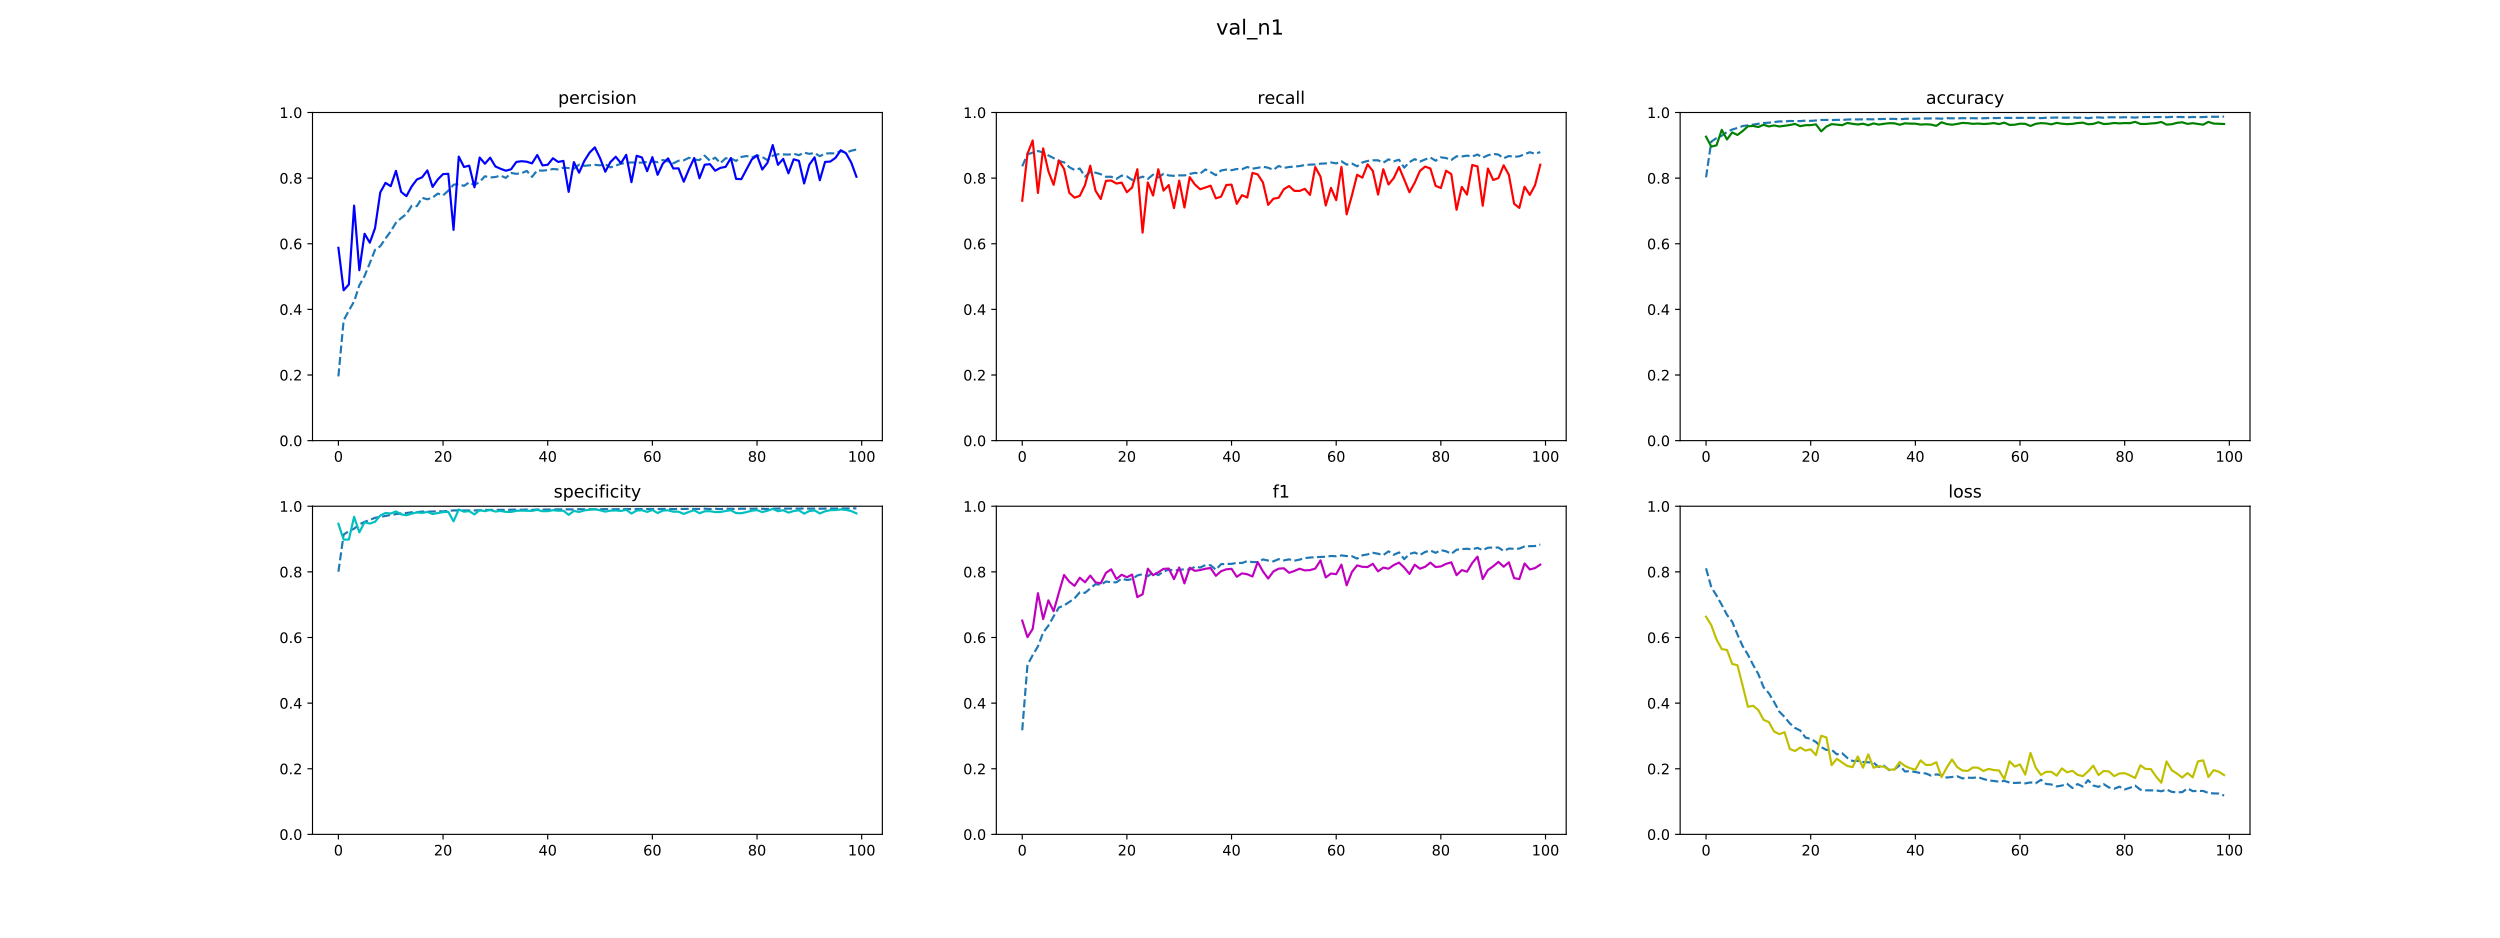 <?xml version="1.0" encoding="utf-8" standalone="no"?>
<!DOCTYPE svg PUBLIC "-//W3C//DTD SVG 1.1//EN"
  "http://www.w3.org/Graphics/SVG/1.1/DTD/svg11.dtd">
<!-- Created with matplotlib (https://matplotlib.org/) -->
<svg height="648pt" version="1.1" viewBox="0 0 1728 648" width="1728pt" xmlns="http://www.w3.org/2000/svg" xmlns:xlink="http://www.w3.org/1999/xlink">
 <defs>
  <style type="text/css">
*{stroke-linecap:butt;stroke-linejoin:round;}
  </style>
 </defs>
 <g id="figure_1">
  <g id="patch_1">
   <path d="M 0 648 
L 1728 648 
L 1728 0 
L 0 0 
z
" style="fill:#ffffff;"/>
  </g>
  <g id="axes_1">
   <g id="patch_2">
    <path d="M 216 304.56 
L 609.882 304.56 
L 609.882 77.76 
L 216 77.76 
z
" style="fill:#ffffff;"/>
   </g>
   <g id="matplotlib.axis_1">
    <g id="xtick_1">
     <g id="line2d_1">
      <defs>
       <path d="M 0 0 
L 0 3.5 
" id="m3a7f9c5cc3" style="stroke:#000000;stroke-width:0.8;"/>
      </defs>
      <g>
       <use style="stroke:#000000;stroke-width:0.8;" x="233.904" xlink:href="#m3a7f9c5cc3" y="304.56"/>
      </g>
     </g>
     <g id="text_1">
      <!-- 0 -->
      <defs>
       <path d="M 31.781 66.406 
Q 24.172 66.406 20.328 58.906 
Q 16.5 51.422 16.5 36.375 
Q 16.5 21.391 20.328 13.891 
Q 24.172 6.391 31.781 6.391 
Q 39.453 6.391 43.281 13.891 
Q 47.125 21.391 47.125 36.375 
Q 47.125 51.422 43.281 58.906 
Q 39.453 66.406 31.781 66.406 
z
M 31.781 74.219 
Q 44.047 74.219 50.516 64.516 
Q 56.984 54.828 56.984 36.375 
Q 56.984 17.969 50.516 8.266 
Q 44.047 -1.422 31.781 -1.422 
Q 19.531 -1.422 13.062 8.266 
Q 6.594 17.969 6.594 36.375 
Q 6.594 54.828 13.062 64.516 
Q 19.531 74.219 31.781 74.219 
z
" id="DejaVuSans-48"/>
      </defs>
      <g transform="translate(230.722 319.158)scale(0.1 -0.1)">
       <use xlink:href="#DejaVuSans-48"/>
      </g>
     </g>
    </g>
    <g id="xtick_2">
     <g id="line2d_2">
      <g>
       <use style="stroke:#000000;stroke-width:0.8;" x="306.242" xlink:href="#m3a7f9c5cc3" y="304.56"/>
      </g>
     </g>
     <g id="text_2">
      <!-- 20 -->
      <defs>
       <path d="M 19.188 8.297 
L 53.609 8.297 
L 53.609 0 
L 7.328 0 
L 7.328 8.297 
Q 12.938 14.109 22.625 23.891 
Q 32.328 33.688 34.812 36.531 
Q 39.547 41.844 41.422 45.531 
Q 43.312 49.219 43.312 52.781 
Q 43.312 58.594 39.234 62.25 
Q 35.156 65.922 28.609 65.922 
Q 23.969 65.922 18.812 64.312 
Q 13.672 62.703 7.812 59.422 
L 7.812 69.391 
Q 13.766 71.781 18.938 73 
Q 24.125 74.219 28.422 74.219 
Q 39.75 74.219 46.484 68.547 
Q 53.219 62.891 53.219 53.422 
Q 53.219 48.922 51.531 44.891 
Q 49.859 40.875 45.406 35.406 
Q 44.188 33.984 37.641 27.219 
Q 31.109 20.453 19.188 8.297 
z
" id="DejaVuSans-50"/>
      </defs>
      <g transform="translate(299.88 319.158)scale(0.1 -0.1)">
       <use xlink:href="#DejaVuSans-50"/>
       <use x="63.623" xlink:href="#DejaVuSans-48"/>
      </g>
     </g>
    </g>
    <g id="xtick_3">
     <g id="line2d_3">
      <g>
       <use style="stroke:#000000;stroke-width:0.8;" x="378.58" xlink:href="#m3a7f9c5cc3" y="304.56"/>
      </g>
     </g>
     <g id="text_3">
      <!-- 40 -->
      <defs>
       <path d="M 37.797 64.312 
L 12.891 25.391 
L 37.797 25.391 
z
M 35.203 72.906 
L 47.609 72.906 
L 47.609 25.391 
L 58.016 25.391 
L 58.016 17.188 
L 47.609 17.188 
L 47.609 0 
L 37.797 0 
L 37.797 17.188 
L 4.891 17.188 
L 4.891 26.703 
z
" id="DejaVuSans-52"/>
      </defs>
      <g transform="translate(372.218 319.158)scale(0.1 -0.1)">
       <use xlink:href="#DejaVuSans-52"/>
       <use x="63.623" xlink:href="#DejaVuSans-48"/>
      </g>
     </g>
    </g>
    <g id="xtick_4">
     <g id="line2d_4">
      <g>
       <use style="stroke:#000000;stroke-width:0.8;" x="450.919" xlink:href="#m3a7f9c5cc3" y="304.56"/>
      </g>
     </g>
     <g id="text_4">
      <!-- 60 -->
      <defs>
       <path d="M 33.016 40.375 
Q 26.375 40.375 22.484 35.828 
Q 18.609 31.297 18.609 23.391 
Q 18.609 15.531 22.484 10.953 
Q 26.375 6.391 33.016 6.391 
Q 39.656 6.391 43.531 10.953 
Q 47.406 15.531 47.406 23.391 
Q 47.406 31.297 43.531 35.828 
Q 39.656 40.375 33.016 40.375 
z
M 52.594 71.297 
L 52.594 62.312 
Q 48.875 64.062 45.094 64.984 
Q 41.312 65.922 37.594 65.922 
Q 27.828 65.922 22.672 59.328 
Q 17.531 52.734 16.797 39.406 
Q 19.672 43.656 24.016 45.922 
Q 28.375 48.188 33.594 48.188 
Q 44.578 48.188 50.953 41.516 
Q 57.328 34.859 57.328 23.391 
Q 57.328 12.156 50.688 5.359 
Q 44.047 -1.422 33.016 -1.422 
Q 20.359 -1.422 13.672 8.266 
Q 6.984 17.969 6.984 36.375 
Q 6.984 53.656 15.188 63.938 
Q 23.391 74.219 37.203 74.219 
Q 40.922 74.219 44.703 73.484 
Q 48.484 72.75 52.594 71.297 
z
" id="DejaVuSans-54"/>
      </defs>
      <g transform="translate(444.556 319.158)scale(0.1 -0.1)">
       <use xlink:href="#DejaVuSans-54"/>
       <use x="63.623" xlink:href="#DejaVuSans-48"/>
      </g>
     </g>
    </g>
    <g id="xtick_5">
     <g id="line2d_5">
      <g>
       <use style="stroke:#000000;stroke-width:0.8;" x="523.257" xlink:href="#m3a7f9c5cc3" y="304.56"/>
      </g>
     </g>
     <g id="text_5">
      <!-- 80 -->
      <defs>
       <path d="M 31.781 34.625 
Q 24.75 34.625 20.719 30.859 
Q 16.703 27.094 16.703 20.516 
Q 16.703 13.922 20.719 10.156 
Q 24.75 6.391 31.781 6.391 
Q 38.812 6.391 42.859 10.172 
Q 46.922 13.969 46.922 20.516 
Q 46.922 27.094 42.891 30.859 
Q 38.875 34.625 31.781 34.625 
z
M 21.922 38.812 
Q 15.578 40.375 12.031 44.719 
Q 8.5 49.078 8.5 55.328 
Q 8.5 64.062 14.719 69.141 
Q 20.953 74.219 31.781 74.219 
Q 42.672 74.219 48.875 69.141 
Q 55.078 64.062 55.078 55.328 
Q 55.078 49.078 51.531 44.719 
Q 48 40.375 41.703 38.812 
Q 48.828 37.156 52.797 32.312 
Q 56.781 27.484 56.781 20.516 
Q 56.781 9.906 50.312 4.234 
Q 43.844 -1.422 31.781 -1.422 
Q 19.734 -1.422 13.25 4.234 
Q 6.781 9.906 6.781 20.516 
Q 6.781 27.484 10.781 32.312 
Q 14.797 37.156 21.922 38.812 
z
M 18.312 54.391 
Q 18.312 48.734 21.844 45.562 
Q 25.391 42.391 31.781 42.391 
Q 38.141 42.391 41.719 45.562 
Q 45.312 48.734 45.312 54.391 
Q 45.312 60.062 41.719 63.234 
Q 38.141 66.406 31.781 66.406 
Q 25.391 66.406 21.844 63.234 
Q 18.312 60.062 18.312 54.391 
z
" id="DejaVuSans-56"/>
      </defs>
      <g transform="translate(516.895 319.158)scale(0.1 -0.1)">
       <use xlink:href="#DejaVuSans-56"/>
       <use x="63.623" xlink:href="#DejaVuSans-48"/>
      </g>
     </g>
    </g>
    <g id="xtick_6">
     <g id="line2d_6">
      <g>
       <use style="stroke:#000000;stroke-width:0.8;" x="595.596" xlink:href="#m3a7f9c5cc3" y="304.56"/>
      </g>
     </g>
     <g id="text_6">
      <!-- 100 -->
      <defs>
       <path d="M 12.406 8.297 
L 28.516 8.297 
L 28.516 63.922 
L 10.984 60.406 
L 10.984 69.391 
L 28.422 72.906 
L 38.281 72.906 
L 38.281 8.297 
L 54.391 8.297 
L 54.391 0 
L 12.406 0 
z
" id="DejaVuSans-49"/>
      </defs>
      <g transform="translate(586.052 319.158)scale(0.1 -0.1)">
       <use xlink:href="#DejaVuSans-49"/>
       <use x="63.623" xlink:href="#DejaVuSans-48"/>
       <use x="127.246" xlink:href="#DejaVuSans-48"/>
      </g>
     </g>
    </g>
   </g>
   <g id="matplotlib.axis_2">
    <g id="ytick_1">
     <g id="line2d_7">
      <defs>
       <path d="M 0 0 
L -3.5 0 
" id="m4685b27ccf" style="stroke:#000000;stroke-width:0.8;"/>
      </defs>
      <g>
       <use style="stroke:#000000;stroke-width:0.8;" x="216" xlink:href="#m4685b27ccf" y="304.56"/>
      </g>
     </g>
     <g id="text_7">
      <!-- 0.0 -->
      <defs>
       <path d="M 10.688 12.406 
L 21 12.406 
L 21 0 
L 10.688 0 
z
" id="DejaVuSans-46"/>
      </defs>
      <g transform="translate(193.097 308.359)scale(0.1 -0.1)">
       <use xlink:href="#DejaVuSans-48"/>
       <use x="63.623" xlink:href="#DejaVuSans-46"/>
       <use x="95.41" xlink:href="#DejaVuSans-48"/>
      </g>
     </g>
    </g>
    <g id="ytick_2">
     <g id="line2d_8">
      <g>
       <use style="stroke:#000000;stroke-width:0.8;" x="216" xlink:href="#m4685b27ccf" y="259.2"/>
      </g>
     </g>
     <g id="text_8">
      <!-- 0.2 -->
      <g transform="translate(193.097 262.999)scale(0.1 -0.1)">
       <use xlink:href="#DejaVuSans-48"/>
       <use x="63.623" xlink:href="#DejaVuSans-46"/>
       <use x="95.41" xlink:href="#DejaVuSans-50"/>
      </g>
     </g>
    </g>
    <g id="ytick_3">
     <g id="line2d_9">
      <g>
       <use style="stroke:#000000;stroke-width:0.8;" x="216" xlink:href="#m4685b27ccf" y="213.84"/>
      </g>
     </g>
     <g id="text_9">
      <!-- 0.4 -->
      <g transform="translate(193.097 217.639)scale(0.1 -0.1)">
       <use xlink:href="#DejaVuSans-48"/>
       <use x="63.623" xlink:href="#DejaVuSans-46"/>
       <use x="95.41" xlink:href="#DejaVuSans-52"/>
      </g>
     </g>
    </g>
    <g id="ytick_4">
     <g id="line2d_10">
      <g>
       <use style="stroke:#000000;stroke-width:0.8;" x="216" xlink:href="#m4685b27ccf" y="168.48"/>
      </g>
     </g>
     <g id="text_10">
      <!-- 0.6 -->
      <g transform="translate(193.097 172.279)scale(0.1 -0.1)">
       <use xlink:href="#DejaVuSans-48"/>
       <use x="63.623" xlink:href="#DejaVuSans-46"/>
       <use x="95.41" xlink:href="#DejaVuSans-54"/>
      </g>
     </g>
    </g>
    <g id="ytick_5">
     <g id="line2d_11">
      <g>
       <use style="stroke:#000000;stroke-width:0.8;" x="216" xlink:href="#m4685b27ccf" y="123.12"/>
      </g>
     </g>
     <g id="text_11">
      <!-- 0.8 -->
      <g transform="translate(193.097 126.919)scale(0.1 -0.1)">
       <use xlink:href="#DejaVuSans-48"/>
       <use x="63.623" xlink:href="#DejaVuSans-46"/>
       <use x="95.41" xlink:href="#DejaVuSans-56"/>
      </g>
     </g>
    </g>
    <g id="ytick_6">
     <g id="line2d_12">
      <g>
       <use style="stroke:#000000;stroke-width:0.8;" x="216" xlink:href="#m4685b27ccf" y="77.76"/>
      </g>
     </g>
     <g id="text_12">
      <!-- 1.0 -->
      <g transform="translate(193.097 81.559)scale(0.1 -0.1)">
       <use xlink:href="#DejaVuSans-49"/>
       <use x="63.623" xlink:href="#DejaVuSans-46"/>
       <use x="95.41" xlink:href="#DejaVuSans-48"/>
      </g>
     </g>
    </g>
   </g>
   <g id="line2d_13">
    <path clip-path="url(#pf278a05c8b)" d="M 233.904 260.166 
L 237.521 221.448 
L 241.138 214.634 
L 244.754 208.415 
L 248.371 197.214 
L 251.988 190.79 
L 255.605 181.879 
L 259.222 172.713 
L 262.839 170.182 
L 266.456 164.873 
L 270.073 159.903 
L 273.69 153.879 
L 277.307 150.713 
L 280.924 147.917 
L 284.541 142.319 
L 288.158 142.48 
L 291.774 136.737 
L 295.391 137.771 
L 299.008 136.55 
L 302.625 133.799 
L 306.242 135.068 
L 309.859 131.799 
L 313.476 127.696 
L 317.093 127.196 
L 320.71 128.504 
L 324.327 126.003 
L 327.944 127.951 
L 331.561 125.633 
L 335.177 121.833 
L 338.794 122.734 
L 342.411 122.337 
L 346.028 121.364 
L 349.645 122.97 
L 353.262 119.566 
L 356.879 120.153 
L 360.496 119.718 
L 364.113 118.126 
L 367.73 122.242 
L 371.347 117.755 
L 374.964 117.955 
L 378.58 117.589 
L 382.197 116.83 
L 385.814 117.06 
L 389.431 115.914 
L 393.048 116.153 
L 396.665 116.642 
L 400.282 113.813 
L 403.899 114.625 
L 407.516 114.245 
L 411.133 113.91 
L 414.75 114.301 
L 418.367 113.517 
L 421.983 115.688 
L 425.6 114.485 
L 429.217 113.146 
L 432.834 112.614 
L 436.451 112.274 
L 440.068 112.461 
L 443.685 112.37 
L 447.302 111.971 
L 450.919 111.722 
L 454.536 112.049 
L 458.153 110.608 
L 461.77 111.568 
L 465.386 112.908 
L 469.003 111.099 
L 472.62 110.826 
L 476.237 109.054 
L 479.854 110.311 
L 483.471 110.629 
L 487.088 107.606 
L 490.705 111.139 
L 494.322 108.952 
L 497.939 112.733 
L 501.556 109.402 
L 505.173 109.49 
L 508.789 111.246 
L 512.406 108.498 
L 516.023 107.825 
L 519.64 108.817 
L 523.257 107.392 
L 526.874 108.503 
L 530.491 110.717 
L 534.108 107.645 
L 537.725 106.597 
L 541.342 106.733 
L 544.959 106.873 
L 548.576 106.284 
L 552.193 107.269 
L 555.809 105.472 
L 559.426 106.35 
L 563.043 105.722 
L 566.66 107.967 
L 570.277 106.138 
L 573.894 105.953 
L 577.511 106.01 
L 581.128 104.49 
L 584.745 105.489 
L 588.362 104.194 
L 591.979 103.348 
" style="fill:none;stroke:#1f77b4;stroke-dasharray:5.55,2.4;stroke-dashoffset:0;stroke-width:1.5;"/>
   </g>
   <g id="line2d_14">
    <path clip-path="url(#pf278a05c8b)" d="M 233.904 171.302 
L 237.521 200.65 
L 241.138 196.608 
L 244.754 142.132 
L 248.371 186.765 
L 251.988 161.572 
L 255.605 167.756 
L 259.222 157.717 
L 262.839 133 
L 266.456 126.415 
L 270.073 128.696 
L 273.69 118.097 
L 277.307 132.681 
L 280.924 135.593 
L 284.541 128.87 
L 288.158 124.061 
L 291.774 122.546 
L 295.391 117.774 
L 299.008 129.183 
L 302.625 123.989 
L 306.242 120.333 
L 309.859 120.15 
L 313.476 158.881 
L 317.093 108.255 
L 320.71 115.41 
L 324.327 114.51 
L 327.944 129.435 
L 331.561 108.891 
L 335.177 113.185 
L 338.794 108.982 
L 342.411 115.075 
L 346.028 116.669 
L 349.645 118.001 
L 353.262 117.004 
L 356.879 111.937 
L 360.496 111.428 
L 364.113 111.784 
L 367.73 112.938 
L 371.347 107.118 
L 374.964 114.338 
L 378.58 113.895 
L 382.197 109.385 
L 385.814 111.937 
L 389.431 111.217 
L 393.048 132.612 
L 396.665 112.053 
L 400.282 119.375 
L 403.899 111.213 
L 407.516 105.502 
L 411.133 101.854 
L 414.75 109.262 
L 418.367 118.68 
L 421.983 111.979 
L 425.6 108.341 
L 429.217 112.851 
L 432.834 107.004 
L 436.451 125.91 
L 440.068 107.685 
L 443.685 108.825 
L 447.302 118.307 
L 450.919 108.615 
L 454.536 120.821 
L 458.153 113.092 
L 461.77 109.483 
L 465.386 116.457 
L 469.003 116.374 
L 472.62 125.596 
L 476.237 116.883 
L 479.854 109.224 
L 483.471 123.232 
L 487.088 113.852 
L 490.705 113.467 
L 494.322 117.992 
L 497.939 116.037 
L 501.556 115.313 
L 505.173 109.236 
L 508.789 123.638 
L 512.406 123.833 
L 516.023 116.988 
L 519.64 110.221 
L 523.257 107.398 
L 526.874 117.176 
L 530.491 112.494 
L 534.108 100.262 
L 537.725 113.901 
L 541.342 109.838 
L 544.959 119.801 
L 548.576 110.125 
L 552.193 111.148 
L 555.809 126.803 
L 559.426 113.785 
L 563.043 108.729 
L 566.66 124.564 
L 570.277 111.897 
L 573.894 111.68 
L 577.511 109.086 
L 581.128 103.831 
L 584.745 105.922 
L 588.362 112.312 
L 591.979 122.177 
" style="fill:none;stroke:#0000ff;stroke-linecap:square;stroke-width:1.5;"/>
   </g>
   <g id="patch_3">
    <path d="M 216 304.56 
L 216 77.76 
" style="fill:none;stroke:#000000;stroke-linecap:square;stroke-linejoin:miter;stroke-width:0.8;"/>
   </g>
   <g id="patch_4">
    <path d="M 609.882 304.56 
L 609.882 77.76 
" style="fill:none;stroke:#000000;stroke-linecap:square;stroke-linejoin:miter;stroke-width:0.8;"/>
   </g>
   <g id="patch_5">
    <path d="M 216 304.56 
L 609.882 304.56 
" style="fill:none;stroke:#000000;stroke-linecap:square;stroke-linejoin:miter;stroke-width:0.8;"/>
   </g>
   <g id="patch_6">
    <path d="M 216 77.76 
L 609.882 77.76 
" style="fill:none;stroke:#000000;stroke-linecap:square;stroke-linejoin:miter;stroke-width:0.8;"/>
   </g>
   <g id="text_13">
    <!-- percision -->
    <defs>
     <path d="M 18.109 8.203 
L 18.109 -20.797 
L 9.078 -20.797 
L 9.078 54.688 
L 18.109 54.688 
L 18.109 46.391 
Q 20.953 51.266 25.266 53.625 
Q 29.594 56 35.594 56 
Q 45.562 56 51.781 48.094 
Q 58.016 40.188 58.016 27.297 
Q 58.016 14.406 51.781 6.484 
Q 45.562 -1.422 35.594 -1.422 
Q 29.594 -1.422 25.266 0.953 
Q 20.953 3.328 18.109 8.203 
z
M 48.688 27.297 
Q 48.688 37.203 44.609 42.844 
Q 40.531 48.484 33.406 48.484 
Q 26.266 48.484 22.188 42.844 
Q 18.109 37.203 18.109 27.297 
Q 18.109 17.391 22.188 11.75 
Q 26.266 6.109 33.406 6.109 
Q 40.531 6.109 44.609 11.75 
Q 48.688 17.391 48.688 27.297 
z
" id="DejaVuSans-112"/>
     <path d="M 56.203 29.594 
L 56.203 25.203 
L 14.891 25.203 
Q 15.484 15.922 20.484 11.062 
Q 25.484 6.203 34.422 6.203 
Q 39.594 6.203 44.453 7.469 
Q 49.312 8.734 54.109 11.281 
L 54.109 2.781 
Q 49.266 0.734 44.188 -0.344 
Q 39.109 -1.422 33.891 -1.422 
Q 20.797 -1.422 13.156 6.188 
Q 5.516 13.812 5.516 26.812 
Q 5.516 40.234 12.766 48.109 
Q 20.016 56 32.328 56 
Q 43.359 56 49.781 48.891 
Q 56.203 41.797 56.203 29.594 
z
M 47.219 32.234 
Q 47.125 39.594 43.094 43.984 
Q 39.062 48.391 32.422 48.391 
Q 24.906 48.391 20.391 44.141 
Q 15.875 39.891 15.188 32.172 
z
" id="DejaVuSans-101"/>
     <path d="M 41.109 46.297 
Q 39.594 47.172 37.812 47.578 
Q 36.031 48 33.891 48 
Q 26.266 48 22.188 43.047 
Q 18.109 38.094 18.109 28.812 
L 18.109 0 
L 9.078 0 
L 9.078 54.688 
L 18.109 54.688 
L 18.109 46.188 
Q 20.953 51.172 25.484 53.578 
Q 30.031 56 36.531 56 
Q 37.453 56 38.578 55.875 
Q 39.703 55.766 41.062 55.516 
z
" id="DejaVuSans-114"/>
     <path d="M 48.781 52.594 
L 48.781 44.188 
Q 44.969 46.297 41.141 47.344 
Q 37.312 48.391 33.406 48.391 
Q 24.656 48.391 19.812 42.844 
Q 14.984 37.312 14.984 27.297 
Q 14.984 17.281 19.812 11.734 
Q 24.656 6.203 33.406 6.203 
Q 37.312 6.203 41.141 7.25 
Q 44.969 8.297 48.781 10.406 
L 48.781 2.094 
Q 45.016 0.344 40.984 -0.531 
Q 36.969 -1.422 32.422 -1.422 
Q 20.062 -1.422 12.781 6.344 
Q 5.516 14.109 5.516 27.297 
Q 5.516 40.672 12.859 48.328 
Q 20.219 56 33.016 56 
Q 37.156 56 41.109 55.141 
Q 45.062 54.297 48.781 52.594 
z
" id="DejaVuSans-99"/>
     <path d="M 9.422 54.688 
L 18.406 54.688 
L 18.406 0 
L 9.422 0 
z
M 9.422 75.984 
L 18.406 75.984 
L 18.406 64.594 
L 9.422 64.594 
z
" id="DejaVuSans-105"/>
     <path d="M 44.281 53.078 
L 44.281 44.578 
Q 40.484 46.531 36.375 47.5 
Q 32.281 48.484 27.875 48.484 
Q 21.188 48.484 17.844 46.438 
Q 14.5 44.391 14.5 40.281 
Q 14.5 37.156 16.891 35.375 
Q 19.281 33.594 26.516 31.984 
L 29.594 31.297 
Q 39.156 29.25 43.188 25.516 
Q 47.219 21.781 47.219 15.094 
Q 47.219 7.469 41.188 3.016 
Q 35.156 -1.422 24.609 -1.422 
Q 20.219 -1.422 15.453 -0.562 
Q 10.688 0.297 5.422 2 
L 5.422 11.281 
Q 10.406 8.688 15.234 7.391 
Q 20.062 6.109 24.812 6.109 
Q 31.156 6.109 34.562 8.281 
Q 37.984 10.453 37.984 14.406 
Q 37.984 18.062 35.516 20.016 
Q 33.062 21.969 24.703 23.781 
L 21.578 24.516 
Q 13.234 26.266 9.516 29.906 
Q 5.812 33.547 5.812 39.891 
Q 5.812 47.609 11.281 51.797 
Q 16.75 56 26.812 56 
Q 31.781 56 36.172 55.266 
Q 40.578 54.547 44.281 53.078 
z
" id="DejaVuSans-115"/>
     <path d="M 30.609 48.391 
Q 23.391 48.391 19.188 42.75 
Q 14.984 37.109 14.984 27.297 
Q 14.984 17.484 19.156 11.844 
Q 23.344 6.203 30.609 6.203 
Q 37.797 6.203 41.984 11.859 
Q 46.188 17.531 46.188 27.297 
Q 46.188 37.016 41.984 42.703 
Q 37.797 48.391 30.609 48.391 
z
M 30.609 56 
Q 42.328 56 49.016 48.375 
Q 55.719 40.766 55.719 27.297 
Q 55.719 13.875 49.016 6.219 
Q 42.328 -1.422 30.609 -1.422 
Q 18.844 -1.422 12.172 6.219 
Q 5.516 13.875 5.516 27.297 
Q 5.516 40.766 12.172 48.375 
Q 18.844 56 30.609 56 
z
" id="DejaVuSans-111"/>
     <path d="M 54.891 33.016 
L 54.891 0 
L 45.906 0 
L 45.906 32.719 
Q 45.906 40.484 42.875 44.328 
Q 39.844 48.188 33.797 48.188 
Q 26.516 48.188 22.312 43.547 
Q 18.109 38.922 18.109 30.906 
L 18.109 0 
L 9.078 0 
L 9.078 54.688 
L 18.109 54.688 
L 18.109 46.188 
Q 21.344 51.125 25.703 53.562 
Q 30.078 56 35.797 56 
Q 45.219 56 50.047 50.172 
Q 54.891 44.344 54.891 33.016 
z
" id="DejaVuSans-110"/>
    </defs>
    <g transform="translate(385.743 71.76)scale(0.12 -0.12)">
     <use xlink:href="#DejaVuSans-112"/>
     <use x="63.477" xlink:href="#DejaVuSans-101"/>
     <use x="125" xlink:href="#DejaVuSans-114"/>
     <use x="166.082" xlink:href="#DejaVuSans-99"/>
     <use x="221.062" xlink:href="#DejaVuSans-105"/>
     <use x="248.846" xlink:href="#DejaVuSans-115"/>
     <use x="300.945" xlink:href="#DejaVuSans-105"/>
     <use x="328.729" xlink:href="#DejaVuSans-111"/>
     <use x="389.91" xlink:href="#DejaVuSans-110"/>
    </g>
   </g>
  </g>
  <g id="axes_2">
   <g id="patch_7">
    <path d="M 688.659 304.56 
L 1082.541 304.56 
L 1082.541 77.76 
L 688.659 77.76 
z
" style="fill:#ffffff;"/>
   </g>
   <g id="matplotlib.axis_3">
    <g id="xtick_7">
     <g id="line2d_15">
      <g>
       <use style="stroke:#000000;stroke-width:0.8;" x="706.563" xlink:href="#m3a7f9c5cc3" y="304.56"/>
      </g>
     </g>
     <g id="text_14">
      <!-- 0 -->
      <g transform="translate(703.381 319.158)scale(0.1 -0.1)">
       <use xlink:href="#DejaVuSans-48"/>
      </g>
     </g>
    </g>
    <g id="xtick_8">
     <g id="line2d_16">
      <g>
       <use style="stroke:#000000;stroke-width:0.8;" x="778.901" xlink:href="#m3a7f9c5cc3" y="304.56"/>
      </g>
     </g>
     <g id="text_15">
      <!-- 20 -->
      <g transform="translate(772.538 319.158)scale(0.1 -0.1)">
       <use xlink:href="#DejaVuSans-50"/>
       <use x="63.623" xlink:href="#DejaVuSans-48"/>
      </g>
     </g>
    </g>
    <g id="xtick_9">
     <g id="line2d_17">
      <g>
       <use style="stroke:#000000;stroke-width:0.8;" x="851.239" xlink:href="#m3a7f9c5cc3" y="304.56"/>
      </g>
     </g>
     <g id="text_16">
      <!-- 40 -->
      <g transform="translate(844.877 319.158)scale(0.1 -0.1)">
       <use xlink:href="#DejaVuSans-52"/>
       <use x="63.623" xlink:href="#DejaVuSans-48"/>
      </g>
     </g>
    </g>
    <g id="xtick_10">
     <g id="line2d_18">
      <g>
       <use style="stroke:#000000;stroke-width:0.8;" x="923.578" xlink:href="#m3a7f9c5cc3" y="304.56"/>
      </g>
     </g>
     <g id="text_17">
      <!-- 60 -->
      <g transform="translate(917.215 319.158)scale(0.1 -0.1)">
       <use xlink:href="#DejaVuSans-54"/>
       <use x="63.623" xlink:href="#DejaVuSans-48"/>
      </g>
     </g>
    </g>
    <g id="xtick_11">
     <g id="line2d_19">
      <g>
       <use style="stroke:#000000;stroke-width:0.8;" x="995.916" xlink:href="#m3a7f9c5cc3" y="304.56"/>
      </g>
     </g>
     <g id="text_18">
      <!-- 80 -->
      <g transform="translate(989.553 319.158)scale(0.1 -0.1)">
       <use xlink:href="#DejaVuSans-56"/>
       <use x="63.623" xlink:href="#DejaVuSans-48"/>
      </g>
     </g>
    </g>
    <g id="xtick_12">
     <g id="line2d_20">
      <g>
       <use style="stroke:#000000;stroke-width:0.8;" x="1068.254" xlink:href="#m3a7f9c5cc3" y="304.56"/>
      </g>
     </g>
     <g id="text_19">
      <!-- 100 -->
      <g transform="translate(1058.711 319.158)scale(0.1 -0.1)">
       <use xlink:href="#DejaVuSans-49"/>
       <use x="63.623" xlink:href="#DejaVuSans-48"/>
       <use x="127.246" xlink:href="#DejaVuSans-48"/>
      </g>
     </g>
    </g>
   </g>
   <g id="matplotlib.axis_4">
    <g id="ytick_7">
     <g id="line2d_21">
      <g>
       <use style="stroke:#000000;stroke-width:0.8;" x="688.659" xlink:href="#m4685b27ccf" y="304.56"/>
      </g>
     </g>
     <g id="text_20">
      <!-- 0.0 -->
      <g transform="translate(665.756 308.359)scale(0.1 -0.1)">
       <use xlink:href="#DejaVuSans-48"/>
       <use x="63.623" xlink:href="#DejaVuSans-46"/>
       <use x="95.41" xlink:href="#DejaVuSans-48"/>
      </g>
     </g>
    </g>
    <g id="ytick_8">
     <g id="line2d_22">
      <g>
       <use style="stroke:#000000;stroke-width:0.8;" x="688.659" xlink:href="#m4685b27ccf" y="259.2"/>
      </g>
     </g>
     <g id="text_21">
      <!-- 0.2 -->
      <g transform="translate(665.756 262.999)scale(0.1 -0.1)">
       <use xlink:href="#DejaVuSans-48"/>
       <use x="63.623" xlink:href="#DejaVuSans-46"/>
       <use x="95.41" xlink:href="#DejaVuSans-50"/>
      </g>
     </g>
    </g>
    <g id="ytick_9">
     <g id="line2d_23">
      <g>
       <use style="stroke:#000000;stroke-width:0.8;" x="688.659" xlink:href="#m4685b27ccf" y="213.84"/>
      </g>
     </g>
     <g id="text_22">
      <!-- 0.4 -->
      <g transform="translate(665.756 217.639)scale(0.1 -0.1)">
       <use xlink:href="#DejaVuSans-48"/>
       <use x="63.623" xlink:href="#DejaVuSans-46"/>
       <use x="95.41" xlink:href="#DejaVuSans-52"/>
      </g>
     </g>
    </g>
    <g id="ytick_10">
     <g id="line2d_24">
      <g>
       <use style="stroke:#000000;stroke-width:0.8;" x="688.659" xlink:href="#m4685b27ccf" y="168.48"/>
      </g>
     </g>
     <g id="text_23">
      <!-- 0.6 -->
      <g transform="translate(665.756 172.279)scale(0.1 -0.1)">
       <use xlink:href="#DejaVuSans-48"/>
       <use x="63.623" xlink:href="#DejaVuSans-46"/>
       <use x="95.41" xlink:href="#DejaVuSans-54"/>
      </g>
     </g>
    </g>
    <g id="ytick_11">
     <g id="line2d_25">
      <g>
       <use style="stroke:#000000;stroke-width:0.8;" x="688.659" xlink:href="#m4685b27ccf" y="123.12"/>
      </g>
     </g>
     <g id="text_24">
      <!-- 0.8 -->
      <g transform="translate(665.756 126.919)scale(0.1 -0.1)">
       <use xlink:href="#DejaVuSans-48"/>
       <use x="63.623" xlink:href="#DejaVuSans-46"/>
       <use x="95.41" xlink:href="#DejaVuSans-56"/>
      </g>
     </g>
    </g>
    <g id="ytick_12">
     <g id="line2d_26">
      <g>
       <use style="stroke:#000000;stroke-width:0.8;" x="688.659" xlink:href="#m4685b27ccf" y="77.76"/>
      </g>
     </g>
     <g id="text_25">
      <!-- 1.0 -->
      <g transform="translate(665.756 81.559)scale(0.1 -0.1)">
       <use xlink:href="#DejaVuSans-49"/>
       <use x="63.623" xlink:href="#DejaVuSans-46"/>
       <use x="95.41" xlink:href="#DejaVuSans-48"/>
      </g>
     </g>
    </g>
   </g>
   <g id="line2d_27">
    <path clip-path="url(#p7d1127bb0e)" d="M 706.563 114.954 
L 710.179 106.695 
L 713.796 105.514 
L 717.413 104.387 
L 721.03 105.39 
L 724.647 107.445 
L 728.264 109.251 
L 731.881 111.248 
L 735.498 112.217 
L 739.115 115.559 
L 742.732 117.487 
L 746.349 116.471 
L 749.966 122.098 
L 753.582 118.832 
L 757.199 119.344 
L 760.816 120.41 
L 764.433 122.196 
L 768.05 122.176 
L 771.667 123.631 
L 775.284 121.355 
L 778.901 121.903 
L 782.518 124.357 
L 786.135 123.456 
L 789.752 122.086 
L 793.369 123.685 
L 796.986 120.751 
L 800.602 122.711 
L 804.219 120.138 
L 807.836 121.254 
L 811.453 121.537 
L 815.07 121.215 
L 818.687 121.247 
L 822.304 120.226 
L 825.921 119.459 
L 829.538 120.06 
L 833.155 117.125 
L 836.772 118.926 
L 840.389 121.097 
L 844.005 117.833 
L 847.622 117.219 
L 851.239 117.654 
L 854.856 116.811 
L 858.473 116.967 
L 862.09 115.434 
L 865.707 116.586 
L 869.324 116.042 
L 872.941 115.224 
L 876.558 115.947 
L 880.175 117.425 
L 883.792 114.714 
L 887.408 116.068 
L 891.025 115.428 
L 894.642 115.143 
L 898.259 114.786 
L 901.876 114.087 
L 905.493 113.795 
L 909.11 113.686 
L 912.727 113.137 
L 916.344 112.968 
L 919.961 112.289 
L 923.578 112.943 
L 927.195 111.466 
L 930.811 113.758 
L 934.428 113.03 
L 938.045 114.959 
L 941.662 112.282 
L 945.279 111.26 
L 948.896 110.811 
L 952.513 110.81 
L 956.13 112.491 
L 959.747 110.148 
L 963.364 111.503 
L 966.981 110.382 
L 970.598 115.883 
L 974.214 112.061 
L 977.831 109.973 
L 981.448 111.7 
L 985.065 110.196 
L 988.682 108.875 
L 992.299 111.09 
L 995.916 108.739 
L 999.533 109.25 
L 1003.15 110.572 
L 1006.767 108.03 
L 1010.384 108.132 
L 1014.001 107.576 
L 1017.618 108.21 
L 1021.234 106.786 
L 1024.851 108.981 
L 1028.468 107.333 
L 1032.085 106.334 
L 1035.702 106.857 
L 1039.319 109.409 
L 1042.936 107.828 
L 1046.553 108.436 
L 1050.17 108.037 
L 1053.787 106.556 
L 1057.404 105.219 
L 1061.021 106.299 
L 1064.637 105.119 
" style="fill:none;stroke:#1f77b4;stroke-dasharray:5.55,2.4;stroke-dashoffset:0;stroke-width:1.5;"/>
   </g>
   <g id="line2d_28">
    <path clip-path="url(#p7d1127bb0e)" d="M 706.563 138.751 
L 710.179 106.357 
L 713.796 97.118 
L 717.413 133.384 
L 721.03 102.55 
L 724.647 118.348 
L 728.264 127.77 
L 731.881 110.91 
L 735.498 116.762 
L 739.115 133.324 
L 742.732 136.619 
L 746.349 135.388 
L 749.966 127.865 
L 753.582 114.556 
L 757.199 131.742 
L 760.816 137.575 
L 764.433 125.005 
L 768.05 124.782 
L 771.667 126.867 
L 775.284 126.219 
L 778.901 132.859 
L 782.518 129.583 
L 786.135 116.948 
L 789.752 160.787 
L 793.369 126.105 
L 796.986 135.146 
L 800.602 116.98 
L 804.219 131.777 
L 807.836 127.898 
L 811.453 143.835 
L 815.07 124.858 
L 818.687 143.422 
L 822.304 122.463 
L 825.921 127.542 
L 829.538 130.803 
L 833.155 129.619 
L 836.772 128.348 
L 840.389 137.098 
L 844.005 135.943 
L 847.622 127.851 
L 851.239 127.615 
L 854.856 140.871 
L 858.473 134.914 
L 862.09 136.524 
L 865.707 119.503 
L 869.324 120.547 
L 872.941 126.073 
L 876.558 141.601 
L 880.175 137.361 
L 883.792 136.709 
L 887.408 130.781 
L 891.025 128.568 
L 894.642 131.929 
L 898.259 132.001 
L 901.876 130.497 
L 905.493 134.702 
L 909.11 115.442 
L 912.727 122.114 
L 916.344 142.009 
L 919.961 129.854 
L 923.578 138.344 
L 927.195 115.367 
L 930.811 148.166 
L 934.428 135.158 
L 938.045 120.786 
L 941.662 122.777 
L 945.279 113.598 
L 948.896 118.199 
L 952.513 134.505 
L 956.13 116.977 
L 959.747 127.521 
L 963.364 123.089 
L 966.981 115.416 
L 970.598 124.066 
L 974.214 132.887 
L 977.831 126.324 
L 981.448 118.156 
L 985.065 115.155 
L 988.682 116.473 
L 992.299 128.47 
L 995.916 129.95 
L 999.533 117.996 
L 1003.15 120.35 
L 1006.767 145.009 
L 1010.384 129.19 
L 1014.001 134.516 
L 1017.618 114.052 
L 1021.234 114.998 
L 1024.851 142.229 
L 1028.468 116.5 
L 1032.085 124.427 
L 1035.702 123.125 
L 1039.319 114.262 
L 1042.936 120.909 
L 1046.553 140.858 
L 1050.17 143.712 
L 1053.787 129.078 
L 1057.404 134.719 
L 1061.021 127.987 
L 1064.637 113.847 
" style="fill:none;stroke:#ff0000;stroke-linecap:square;stroke-width:1.5;"/>
   </g>
   <g id="patch_8">
    <path d="M 688.659 304.56 
L 688.659 77.76 
" style="fill:none;stroke:#000000;stroke-linecap:square;stroke-linejoin:miter;stroke-width:0.8;"/>
   </g>
   <g id="patch_9">
    <path d="M 1082.541 304.56 
L 1082.541 77.76 
" style="fill:none;stroke:#000000;stroke-linecap:square;stroke-linejoin:miter;stroke-width:0.8;"/>
   </g>
   <g id="patch_10">
    <path d="M 688.659 304.56 
L 1082.541 304.56 
" style="fill:none;stroke:#000000;stroke-linecap:square;stroke-linejoin:miter;stroke-width:0.8;"/>
   </g>
   <g id="patch_11">
    <path d="M 688.659 77.76 
L 1082.541 77.76 
" style="fill:none;stroke:#000000;stroke-linecap:square;stroke-linejoin:miter;stroke-width:0.8;"/>
   </g>
   <g id="text_26">
    <!-- recall -->
    <defs>
     <path d="M 34.281 27.484 
Q 23.391 27.484 19.188 25 
Q 14.984 22.516 14.984 16.5 
Q 14.984 11.719 18.141 8.906 
Q 21.297 6.109 26.703 6.109 
Q 34.188 6.109 38.703 11.406 
Q 43.219 16.703 43.219 25.484 
L 43.219 27.484 
z
M 52.203 31.203 
L 52.203 0 
L 43.219 0 
L 43.219 8.297 
Q 40.141 3.328 35.547 0.953 
Q 30.953 -1.422 24.312 -1.422 
Q 15.922 -1.422 10.953 3.297 
Q 6 8.016 6 15.922 
Q 6 25.141 12.172 29.828 
Q 18.359 34.516 30.609 34.516 
L 43.219 34.516 
L 43.219 35.406 
Q 43.219 41.609 39.141 45 
Q 35.062 48.391 27.688 48.391 
Q 23 48.391 18.547 47.266 
Q 14.109 46.141 10.016 43.891 
L 10.016 52.203 
Q 14.938 54.109 19.578 55.047 
Q 24.219 56 28.609 56 
Q 40.484 56 46.344 49.844 
Q 52.203 43.703 52.203 31.203 
z
" id="DejaVuSans-97"/>
     <path d="M 9.422 75.984 
L 18.406 75.984 
L 18.406 0 
L 9.422 0 
z
" id="DejaVuSans-108"/>
    </defs>
    <g transform="translate(869.134 71.76)scale(0.12 -0.12)">
     <use xlink:href="#DejaVuSans-114"/>
     <use x="41.082" xlink:href="#DejaVuSans-101"/>
     <use x="102.605" xlink:href="#DejaVuSans-99"/>
     <use x="157.586" xlink:href="#DejaVuSans-97"/>
     <use x="218.865" xlink:href="#DejaVuSans-108"/>
     <use x="246.648" xlink:href="#DejaVuSans-108"/>
    </g>
   </g>
  </g>
  <g id="axes_3">
   <g id="patch_12">
    <path d="M 1161.318 304.56 
L 1555.2 304.56 
L 1555.2 77.76 
L 1161.318 77.76 
z
" style="fill:#ffffff;"/>
   </g>
   <g id="matplotlib.axis_5">
    <g id="xtick_13">
     <g id="line2d_29">
      <g>
       <use style="stroke:#000000;stroke-width:0.8;" x="1179.221" xlink:href="#m3a7f9c5cc3" y="304.56"/>
      </g>
     </g>
     <g id="text_27">
      <!-- 0 -->
      <g transform="translate(1176.04 319.158)scale(0.1 -0.1)">
       <use xlink:href="#DejaVuSans-48"/>
      </g>
     </g>
    </g>
    <g id="xtick_14">
     <g id="line2d_30">
      <g>
       <use style="stroke:#000000;stroke-width:0.8;" x="1251.56" xlink:href="#m3a7f9c5cc3" y="304.56"/>
      </g>
     </g>
     <g id="text_28">
      <!-- 20 -->
      <g transform="translate(1245.197 319.158)scale(0.1 -0.1)">
       <use xlink:href="#DejaVuSans-50"/>
       <use x="63.623" xlink:href="#DejaVuSans-48"/>
      </g>
     </g>
    </g>
    <g id="xtick_15">
     <g id="line2d_31">
      <g>
       <use style="stroke:#000000;stroke-width:0.8;" x="1323.898" xlink:href="#m3a7f9c5cc3" y="304.56"/>
      </g>
     </g>
     <g id="text_29">
      <!-- 40 -->
      <g transform="translate(1317.536 319.158)scale(0.1 -0.1)">
       <use xlink:href="#DejaVuSans-52"/>
       <use x="63.623" xlink:href="#DejaVuSans-48"/>
      </g>
     </g>
    </g>
    <g id="xtick_16">
     <g id="line2d_32">
      <g>
       <use style="stroke:#000000;stroke-width:0.8;" x="1396.236" xlink:href="#m3a7f9c5cc3" y="304.56"/>
      </g>
     </g>
     <g id="text_30">
      <!-- 60 -->
      <g transform="translate(1389.874 319.158)scale(0.1 -0.1)">
       <use xlink:href="#DejaVuSans-54"/>
       <use x="63.623" xlink:href="#DejaVuSans-48"/>
      </g>
     </g>
    </g>
    <g id="xtick_17">
     <g id="line2d_33">
      <g>
       <use style="stroke:#000000;stroke-width:0.8;" x="1468.575" xlink:href="#m3a7f9c5cc3" y="304.56"/>
      </g>
     </g>
     <g id="text_31">
      <!-- 80 -->
      <g transform="translate(1462.212 319.158)scale(0.1 -0.1)">
       <use xlink:href="#DejaVuSans-56"/>
       <use x="63.623" xlink:href="#DejaVuSans-48"/>
      </g>
     </g>
    </g>
    <g id="xtick_18">
     <g id="line2d_34">
      <g>
       <use style="stroke:#000000;stroke-width:0.8;" x="1540.913" xlink:href="#m3a7f9c5cc3" y="304.56"/>
      </g>
     </g>
     <g id="text_32">
      <!-- 100 -->
      <g transform="translate(1531.369 319.158)scale(0.1 -0.1)">
       <use xlink:href="#DejaVuSans-49"/>
       <use x="63.623" xlink:href="#DejaVuSans-48"/>
       <use x="127.246" xlink:href="#DejaVuSans-48"/>
      </g>
     </g>
    </g>
   </g>
   <g id="matplotlib.axis_6">
    <g id="ytick_13">
     <g id="line2d_35">
      <g>
       <use style="stroke:#000000;stroke-width:0.8;" x="1161.318" xlink:href="#m4685b27ccf" y="304.56"/>
      </g>
     </g>
     <g id="text_33">
      <!-- 0.0 -->
      <g transform="translate(1138.415 308.359)scale(0.1 -0.1)">
       <use xlink:href="#DejaVuSans-48"/>
       <use x="63.623" xlink:href="#DejaVuSans-46"/>
       <use x="95.41" xlink:href="#DejaVuSans-48"/>
      </g>
     </g>
    </g>
    <g id="ytick_14">
     <g id="line2d_36">
      <g>
       <use style="stroke:#000000;stroke-width:0.8;" x="1161.318" xlink:href="#m4685b27ccf" y="259.2"/>
      </g>
     </g>
     <g id="text_34">
      <!-- 0.2 -->
      <g transform="translate(1138.415 262.999)scale(0.1 -0.1)">
       <use xlink:href="#DejaVuSans-48"/>
       <use x="63.623" xlink:href="#DejaVuSans-46"/>
       <use x="95.41" xlink:href="#DejaVuSans-50"/>
      </g>
     </g>
    </g>
    <g id="ytick_15">
     <g id="line2d_37">
      <g>
       <use style="stroke:#000000;stroke-width:0.8;" x="1161.318" xlink:href="#m4685b27ccf" y="213.84"/>
      </g>
     </g>
     <g id="text_35">
      <!-- 0.4 -->
      <g transform="translate(1138.415 217.639)scale(0.1 -0.1)">
       <use xlink:href="#DejaVuSans-48"/>
       <use x="63.623" xlink:href="#DejaVuSans-46"/>
       <use x="95.41" xlink:href="#DejaVuSans-52"/>
      </g>
     </g>
    </g>
    <g id="ytick_16">
     <g id="line2d_38">
      <g>
       <use style="stroke:#000000;stroke-width:0.8;" x="1161.318" xlink:href="#m4685b27ccf" y="168.48"/>
      </g>
     </g>
     <g id="text_36">
      <!-- 0.6 -->
      <g transform="translate(1138.415 172.279)scale(0.1 -0.1)">
       <use xlink:href="#DejaVuSans-48"/>
       <use x="63.623" xlink:href="#DejaVuSans-46"/>
       <use x="95.41" xlink:href="#DejaVuSans-54"/>
      </g>
     </g>
    </g>
    <g id="ytick_17">
     <g id="line2d_39">
      <g>
       <use style="stroke:#000000;stroke-width:0.8;" x="1161.318" xlink:href="#m4685b27ccf" y="123.12"/>
      </g>
     </g>
     <g id="text_37">
      <!-- 0.8 -->
      <g transform="translate(1138.415 126.919)scale(0.1 -0.1)">
       <use xlink:href="#DejaVuSans-48"/>
       <use x="63.623" xlink:href="#DejaVuSans-46"/>
       <use x="95.41" xlink:href="#DejaVuSans-56"/>
      </g>
     </g>
    </g>
    <g id="ytick_18">
     <g id="line2d_40">
      <g>
       <use style="stroke:#000000;stroke-width:0.8;" x="1161.318" xlink:href="#m4685b27ccf" y="77.76"/>
      </g>
     </g>
     <g id="text_38">
      <!-- 1.0 -->
      <g transform="translate(1138.415 81.559)scale(0.1 -0.1)">
       <use xlink:href="#DejaVuSans-49"/>
       <use x="63.623" xlink:href="#DejaVuSans-46"/>
       <use x="95.41" xlink:href="#DejaVuSans-48"/>
      </g>
     </g>
    </g>
   </g>
   <g id="line2d_41">
    <path clip-path="url(#p70afa5c89c)" d="M 1179.221 122.555 
L 1182.838 97.87 
L 1186.455 95.483 
L 1190.072 93.856 
L 1193.689 91.178 
L 1197.306 89.521 
L 1200.923 88.448 
L 1204.54 87.117 
L 1208.157 86.624 
L 1211.774 86.134 
L 1215.391 85.55 
L 1219.007 85.004 
L 1222.624 84.832 
L 1226.241 84.355 
L 1229.858 83.931 
L 1233.475 83.997 
L 1237.092 83.603 
L 1240.709 83.724 
L 1244.326 83.695 
L 1247.943 83.365 
L 1251.56 83.557 
L 1255.177 83.271 
L 1258.794 82.916 
L 1262.411 82.894 
L 1266.027 83.007 
L 1269.644 82.833 
L 1273.261 82.923 
L 1276.878 82.631 
L 1280.495 82.487 
L 1284.112 82.55 
L 1287.729 82.497 
L 1291.346 82.413 
L 1294.963 82.499 
L 1298.58 82.301 
L 1302.197 82.24 
L 1305.814 82.192 
L 1309.43 82.146 
L 1313.047 82.524 
L 1316.664 82.078 
L 1320.281 82.107 
L 1323.898 82.072 
L 1327.515 81.931 
L 1331.132 81.897 
L 1334.749 81.866 
L 1338.366 81.874 
L 1341.983 82.012 
L 1345.6 81.683 
L 1349.217 81.769 
L 1352.833 81.802 
L 1356.45 81.668 
L 1360.067 81.751 
L 1363.684 81.691 
L 1367.301 81.792 
L 1370.918 81.723 
L 1374.535 81.58 
L 1378.152 81.594 
L 1381.769 81.558 
L 1385.386 81.46 
L 1389.003 81.517 
L 1392.62 81.45 
L 1396.236 81.48 
L 1399.853 81.455 
L 1403.47 81.451 
L 1407.087 81.43 
L 1410.704 81.646 
L 1414.321 81.385 
L 1417.938 81.332 
L 1421.555 81.258 
L 1425.172 81.331 
L 1428.789 81.365 
L 1432.406 81.126 
L 1436.023 81.402 
L 1439.639 81.166 
L 1443.256 81.691 
L 1446.873 81.234 
L 1450.49 81.135 
L 1454.107 81.383 
L 1457.724 81.068 
L 1461.341 81.073 
L 1464.958 81.161 
L 1468.575 81.049 
L 1472.192 81.084 
L 1475.809 81.262 
L 1479.426 80.981 
L 1483.042 80.905 
L 1486.659 80.875 
L 1490.276 80.927 
L 1493.893 80.869 
L 1497.51 81.035 
L 1501.127 80.815 
L 1504.744 80.87 
L 1508.361 80.884 
L 1511.978 81.073 
L 1515.595 80.895 
L 1519.212 80.939 
L 1522.829 80.921 
L 1526.446 80.721 
L 1530.062 80.706 
L 1533.679 80.718 
L 1537.296 80.602 
" style="fill:none;stroke:#1f77b4;stroke-dasharray:5.55,2.4;stroke-dashoffset:0;stroke-width:1.5;"/>
   </g>
   <g id="line2d_42">
    <path clip-path="url(#p70afa5c89c)" d="M 1179.221 94.48 
L 1182.838 101.327 
L 1186.455 100.448 
L 1190.072 89.736 
L 1193.689 96.388 
L 1197.306 91.51 
L 1200.923 93.286 
L 1204.54 90.568 
L 1208.157 87.277 
L 1211.774 87.06 
L 1215.391 87.807 
L 1219.007 86.208 
L 1222.624 87.401 
L 1226.241 86.674 
L 1229.858 87.421 
L 1233.475 86.937 
L 1237.092 86.409 
L 1240.709 85.653 
L 1244.326 87.209 
L 1247.943 86.536 
L 1251.56 86.497 
L 1255.177 85.958 
L 1258.794 90.758 
L 1262.411 87.487 
L 1266.027 85.802 
L 1269.644 86.154 
L 1273.261 86.518 
L 1276.878 84.994 
L 1280.495 85.589 
L 1284.112 86.056 
L 1287.729 85.495 
L 1291.346 86.557 
L 1294.963 85.312 
L 1298.58 86.13 
L 1302.197 85.555 
L 1305.814 85.161 
L 1309.43 85.228 
L 1313.047 86.224 
L 1316.664 85.244 
L 1320.281 85.443 
L 1323.898 85.474 
L 1327.515 86.12 
L 1331.132 85.884 
L 1334.749 86.107 
L 1338.366 86.994 
L 1341.983 84.527 
L 1345.6 85.734 
L 1349.217 86.216 
L 1352.833 85.64 
L 1356.45 84.956 
L 1360.067 85.139 
L 1363.684 85.61 
L 1367.301 85.376 
L 1370.918 85.714 
L 1374.535 85.513 
L 1378.152 85.079 
L 1381.769 85.765 
L 1385.386 84.771 
L 1389.003 86.352 
L 1392.62 86.198 
L 1396.236 85.495 
L 1399.853 85.621 
L 1403.47 87.075 
L 1407.087 85.587 
L 1410.704 85.101 
L 1414.321 85.312 
L 1417.938 85.965 
L 1421.555 84.937 
L 1425.172 85.497 
L 1428.789 85.839 
L 1432.406 85.604 
L 1436.023 85.056 
L 1439.639 84.773 
L 1443.256 85.889 
L 1446.873 85.624 
L 1450.49 84.497 
L 1454.107 85.746 
L 1457.724 85.525 
L 1461.341 85 
L 1464.958 85.293 
L 1468.575 85.06 
L 1472.192 85.152 
L 1475.809 84.231 
L 1479.426 85.647 
L 1483.042 85.694 
L 1486.659 85.343 
L 1490.276 85.098 
L 1493.893 84.302 
L 1497.51 86.131 
L 1501.127 85.855 
L 1504.744 84.904 
L 1508.361 84.529 
L 1511.978 85.61 
L 1515.595 85.152 
L 1519.212 85.657 
L 1522.829 86.18 
L 1526.446 84.231 
L 1530.062 85.411 
L 1533.679 85.553 
L 1537.296 85.701 
" style="fill:none;stroke:#008000;stroke-linecap:square;stroke-width:1.5;"/>
   </g>
   <g id="patch_13">
    <path d="M 1161.318 304.56 
L 1161.318 77.76 
" style="fill:none;stroke:#000000;stroke-linecap:square;stroke-linejoin:miter;stroke-width:0.8;"/>
   </g>
   <g id="patch_14">
    <path d="M 1555.2 304.56 
L 1555.2 77.76 
" style="fill:none;stroke:#000000;stroke-linecap:square;stroke-linejoin:miter;stroke-width:0.8;"/>
   </g>
   <g id="patch_15">
    <path d="M 1161.318 304.56 
L 1555.2 304.56 
" style="fill:none;stroke:#000000;stroke-linecap:square;stroke-linejoin:miter;stroke-width:0.8;"/>
   </g>
   <g id="patch_16">
    <path d="M 1161.318 77.76 
L 1555.2 77.76 
" style="fill:none;stroke:#000000;stroke-linecap:square;stroke-linejoin:miter;stroke-width:0.8;"/>
   </g>
   <g id="text_39">
    <!-- accuracy -->
    <defs>
     <path d="M 8.5 21.578 
L 8.5 54.688 
L 17.484 54.688 
L 17.484 21.922 
Q 17.484 14.156 20.5 10.266 
Q 23.531 6.391 29.594 6.391 
Q 36.859 6.391 41.078 11.031 
Q 45.312 15.672 45.312 23.688 
L 45.312 54.688 
L 54.297 54.688 
L 54.297 0 
L 45.312 0 
L 45.312 8.406 
Q 42.047 3.422 37.719 1 
Q 33.406 -1.422 27.688 -1.422 
Q 18.266 -1.422 13.375 4.438 
Q 8.5 10.297 8.5 21.578 
z
M 31.109 56 
z
" id="DejaVuSans-117"/>
     <path d="M 32.172 -5.078 
Q 28.375 -14.844 24.75 -17.812 
Q 21.141 -20.797 15.094 -20.797 
L 7.906 -20.797 
L 7.906 -13.281 
L 13.188 -13.281 
Q 16.891 -13.281 18.938 -11.516 
Q 21 -9.766 23.484 -3.219 
L 25.094 0.875 
L 2.984 54.688 
L 12.5 54.688 
L 29.594 11.922 
L 46.688 54.688 
L 56.203 54.688 
z
" id="DejaVuSans-121"/>
    </defs>
    <g transform="translate(1331.188 71.76)scale(0.12 -0.12)">
     <use xlink:href="#DejaVuSans-97"/>
     <use x="61.279" xlink:href="#DejaVuSans-99"/>
     <use x="116.26" xlink:href="#DejaVuSans-99"/>
     <use x="171.24" xlink:href="#DejaVuSans-117"/>
     <use x="234.619" xlink:href="#DejaVuSans-114"/>
     <use x="275.732" xlink:href="#DejaVuSans-97"/>
     <use x="337.012" xlink:href="#DejaVuSans-99"/>
     <use x="391.992" xlink:href="#DejaVuSans-121"/>
    </g>
   </g>
  </g>
  <g id="axes_4">
   <g id="patch_17">
    <path d="M 216 576.72 
L 609.882 576.72 
L 609.882 349.92 
L 216 349.92 
z
" style="fill:#ffffff;"/>
   </g>
   <g id="matplotlib.axis_7">
    <g id="xtick_19">
     <g id="line2d_43">
      <g>
       <use style="stroke:#000000;stroke-width:0.8;" x="233.904" xlink:href="#m3a7f9c5cc3" y="576.72"/>
      </g>
     </g>
     <g id="text_40">
      <!-- 0 -->
      <g transform="translate(230.722 591.318)scale(0.1 -0.1)">
       <use xlink:href="#DejaVuSans-48"/>
      </g>
     </g>
    </g>
    <g id="xtick_20">
     <g id="line2d_44">
      <g>
       <use style="stroke:#000000;stroke-width:0.8;" x="306.242" xlink:href="#m3a7f9c5cc3" y="576.72"/>
      </g>
     </g>
     <g id="text_41">
      <!-- 20 -->
      <g transform="translate(299.88 591.318)scale(0.1 -0.1)">
       <use xlink:href="#DejaVuSans-50"/>
       <use x="63.623" xlink:href="#DejaVuSans-48"/>
      </g>
     </g>
    </g>
    <g id="xtick_21">
     <g id="line2d_45">
      <g>
       <use style="stroke:#000000;stroke-width:0.8;" x="378.58" xlink:href="#m3a7f9c5cc3" y="576.72"/>
      </g>
     </g>
     <g id="text_42">
      <!-- 40 -->
      <g transform="translate(372.218 591.318)scale(0.1 -0.1)">
       <use xlink:href="#DejaVuSans-52"/>
       <use x="63.623" xlink:href="#DejaVuSans-48"/>
      </g>
     </g>
    </g>
    <g id="xtick_22">
     <g id="line2d_46">
      <g>
       <use style="stroke:#000000;stroke-width:0.8;" x="450.919" xlink:href="#m3a7f9c5cc3" y="576.72"/>
      </g>
     </g>
     <g id="text_43">
      <!-- 60 -->
      <g transform="translate(444.556 591.318)scale(0.1 -0.1)">
       <use xlink:href="#DejaVuSans-54"/>
       <use x="63.623" xlink:href="#DejaVuSans-48"/>
      </g>
     </g>
    </g>
    <g id="xtick_23">
     <g id="line2d_47">
      <g>
       <use style="stroke:#000000;stroke-width:0.8;" x="523.257" xlink:href="#m3a7f9c5cc3" y="576.72"/>
      </g>
     </g>
     <g id="text_44">
      <!-- 80 -->
      <g transform="translate(516.895 591.318)scale(0.1 -0.1)">
       <use xlink:href="#DejaVuSans-56"/>
       <use x="63.623" xlink:href="#DejaVuSans-48"/>
      </g>
     </g>
    </g>
    <g id="xtick_24">
     <g id="line2d_48">
      <g>
       <use style="stroke:#000000;stroke-width:0.8;" x="595.596" xlink:href="#m3a7f9c5cc3" y="576.72"/>
      </g>
     </g>
     <g id="text_45">
      <!-- 100 -->
      <g transform="translate(586.052 591.318)scale(0.1 -0.1)">
       <use xlink:href="#DejaVuSans-49"/>
       <use x="63.623" xlink:href="#DejaVuSans-48"/>
       <use x="127.246" xlink:href="#DejaVuSans-48"/>
      </g>
     </g>
    </g>
   </g>
   <g id="matplotlib.axis_8">
    <g id="ytick_19">
     <g id="line2d_49">
      <g>
       <use style="stroke:#000000;stroke-width:0.8;" x="216" xlink:href="#m4685b27ccf" y="576.72"/>
      </g>
     </g>
     <g id="text_46">
      <!-- 0.0 -->
      <g transform="translate(193.097 580.519)scale(0.1 -0.1)">
       <use xlink:href="#DejaVuSans-48"/>
       <use x="63.623" xlink:href="#DejaVuSans-46"/>
       <use x="95.41" xlink:href="#DejaVuSans-48"/>
      </g>
     </g>
    </g>
    <g id="ytick_20">
     <g id="line2d_50">
      <g>
       <use style="stroke:#000000;stroke-width:0.8;" x="216" xlink:href="#m4685b27ccf" y="531.36"/>
      </g>
     </g>
     <g id="text_47">
      <!-- 0.2 -->
      <g transform="translate(193.097 535.159)scale(0.1 -0.1)">
       <use xlink:href="#DejaVuSans-48"/>
       <use x="63.623" xlink:href="#DejaVuSans-46"/>
       <use x="95.41" xlink:href="#DejaVuSans-50"/>
      </g>
     </g>
    </g>
    <g id="ytick_21">
     <g id="line2d_51">
      <g>
       <use style="stroke:#000000;stroke-width:0.8;" x="216" xlink:href="#m4685b27ccf" y="486"/>
      </g>
     </g>
     <g id="text_48">
      <!-- 0.4 -->
      <g transform="translate(193.097 489.799)scale(0.1 -0.1)">
       <use xlink:href="#DejaVuSans-48"/>
       <use x="63.623" xlink:href="#DejaVuSans-46"/>
       <use x="95.41" xlink:href="#DejaVuSans-52"/>
      </g>
     </g>
    </g>
    <g id="ytick_22">
     <g id="line2d_52">
      <g>
       <use style="stroke:#000000;stroke-width:0.8;" x="216" xlink:href="#m4685b27ccf" y="440.64"/>
      </g>
     </g>
     <g id="text_49">
      <!-- 0.6 -->
      <g transform="translate(193.097 444.439)scale(0.1 -0.1)">
       <use xlink:href="#DejaVuSans-48"/>
       <use x="63.623" xlink:href="#DejaVuSans-46"/>
       <use x="95.41" xlink:href="#DejaVuSans-54"/>
      </g>
     </g>
    </g>
    <g id="ytick_23">
     <g id="line2d_53">
      <g>
       <use style="stroke:#000000;stroke-width:0.8;" x="216" xlink:href="#m4685b27ccf" y="395.28"/>
      </g>
     </g>
     <g id="text_50">
      <!-- 0.8 -->
      <g transform="translate(193.097 399.079)scale(0.1 -0.1)">
       <use xlink:href="#DejaVuSans-48"/>
       <use x="63.623" xlink:href="#DejaVuSans-46"/>
       <use x="95.41" xlink:href="#DejaVuSans-56"/>
      </g>
     </g>
    </g>
    <g id="ytick_24">
     <g id="line2d_54">
      <g>
       <use style="stroke:#000000;stroke-width:0.8;" x="216" xlink:href="#m4685b27ccf" y="349.92"/>
      </g>
     </g>
     <g id="text_51">
      <!-- 1.0 -->
      <g transform="translate(193.097 353.719)scale(0.1 -0.1)">
       <use xlink:href="#DejaVuSans-49"/>
       <use x="63.623" xlink:href="#DejaVuSans-46"/>
       <use x="95.41" xlink:href="#DejaVuSans-48"/>
      </g>
     </g>
    </g>
   </g>
   <g id="line2d_55">
    <path clip-path="url(#p4405ebd2dc)" d="M 233.904 395.157 
L 237.521 369.525 
L 241.138 367.075 
L 244.754 365.416 
L 248.371 362.53 
L 251.988 360.695 
L 255.605 359.416 
L 259.222 357.895 
L 262.839 357.347 
L 266.456 356.621 
L 270.073 355.909 
L 273.69 355.362 
L 277.307 354.863 
L 280.924 354.583 
L 284.541 354.088 
L 288.158 354.091 
L 291.774 353.567 
L 295.391 353.68 
L 299.008 353.56 
L 302.625 353.355 
L 306.242 353.496 
L 309.859 353.108 
L 313.476 352.796 
L 317.093 352.82 
L 320.71 352.867 
L 324.327 352.797 
L 327.944 352.837 
L 331.561 352.688 
L 335.177 352.439 
L 338.794 352.494 
L 342.411 352.462 
L 346.028 352.382 
L 349.645 352.521 
L 353.262 352.325 
L 356.879 352.288 
L 360.496 352.353 
L 364.113 352.21 
L 367.73 352.479 
L 371.347 352.2 
L 374.964 352.245 
L 378.58 352.197 
L 382.197 352.124 
L 385.814 352.107 
L 389.431 352.107 
L 393.048 352.078 
L 396.665 352.191 
L 400.282 351.945 
L 403.899 351.994 
L 407.516 351.948 
L 411.133 351.957 
L 414.75 351.969 
L 418.367 351.933 
L 421.983 352.069 
L 425.6 352.004 
L 429.217 351.906 
L 432.834 351.907 
L 436.451 351.88 
L 440.068 351.851 
L 443.685 351.886 
L 447.302 351.859 
L 450.919 351.845 
L 454.536 351.893 
L 458.153 351.766 
L 461.77 351.81 
L 465.386 351.905 
L 469.003 351.796 
L 472.62 351.793 
L 476.237 351.711 
L 479.854 351.792 
L 483.471 351.763 
L 487.088 351.616 
L 490.705 351.833 
L 494.322 351.672 
L 497.939 351.891 
L 501.556 351.668 
L 505.173 351.686 
L 508.789 351.819 
L 512.406 351.611 
L 516.023 351.637 
L 519.64 351.642 
L 523.257 351.614 
L 526.874 351.652 
L 530.491 351.774 
L 534.108 351.609 
L 537.725 351.531 
L 541.342 351.538 
L 544.959 351.549 
L 548.576 351.547 
L 552.193 351.595 
L 555.809 351.474 
L 559.426 351.565 
L 563.043 351.535 
L 566.66 351.623 
L 570.277 351.522 
L 573.894 351.52 
L 577.511 351.525 
L 581.128 351.418 
L 584.745 351.485 
L 588.362 351.416 
L 591.979 351.365 
" style="fill:none;stroke:#1f77b4;stroke-dasharray:5.55,2.4;stroke-dashoffset:0;stroke-width:1.5;"/>
   </g>
   <g id="line2d_56">
    <path clip-path="url(#p4405ebd2dc)" d="M 233.904 362.033 
L 237.521 372.992 
L 241.138 372.944 
L 244.754 357.207 
L 248.371 367.953 
L 251.988 360.956 
L 255.605 361.896 
L 259.222 360.657 
L 262.839 356.318 
L 266.456 354.595 
L 270.073 354.935 
L 273.69 353.524 
L 277.307 355.536 
L 280.924 356.159 
L 284.541 355.055 
L 288.158 354.125 
L 291.774 354.536 
L 295.391 353.835 
L 299.008 355.285 
L 302.625 354.615 
L 306.242 353.949 
L 309.859 353.853 
L 313.476 360.313 
L 317.093 352.192 
L 320.71 353.687 
L 324.327 353.284 
L 327.944 355.569 
L 331.561 352.598 
L 335.177 353.333 
L 338.794 352.471 
L 342.411 353.582 
L 346.028 353.173 
L 349.645 353.801 
L 353.262 353.872 
L 356.879 353.079 
L 360.496 352.931 
L 364.113 353.049 
L 367.73 353.108 
L 371.347 352.396 
L 374.964 353.338 
L 378.58 353.338 
L 382.197 352.648 
L 385.814 353.01 
L 389.431 352.973 
L 393.048 355.875 
L 396.665 353.144 
L 400.282 353.896 
L 403.899 352.773 
L 407.516 352.368 
L 411.133 351.922 
L 414.75 352.728 
L 418.367 353.642 
L 421.983 352.945 
L 425.6 352.843 
L 429.217 353.135 
L 432.834 352.381 
L 436.451 354.979 
L 440.068 352.908 
L 443.685 352.641 
L 447.302 353.849 
L 450.919 352.482 
L 454.536 354.625 
L 458.153 352.909 
L 461.77 352.716 
L 465.386 353.697 
L 469.003 353.688 
L 472.62 355.243 
L 476.237 353.787 
L 479.854 352.694 
L 483.471 354.781 
L 487.088 353.404 
L 490.705 353.359 
L 494.322 353.924 
L 497.939 353.902 
L 501.556 353.214 
L 505.173 352.663 
L 508.789 354.657 
L 512.406 354.732 
L 516.023 353.942 
L 519.64 352.972 
L 523.257 352.614 
L 526.874 353.944 
L 530.491 353.025 
L 534.108 351.722 
L 537.725 353.357 
L 541.342 352.672 
L 544.959 354.319 
L 548.576 353.236 
L 552.193 352.709 
L 555.809 355.009 
L 559.426 353.225 
L 563.043 352.806 
L 566.66 354.892 
L 570.277 353.442 
L 573.894 352.627 
L 577.511 352.525 
L 581.128 352.1 
L 584.745 352.43 
L 588.362 353.255 
L 591.979 354.865 
" style="fill:none;stroke:#00bfbf;stroke-linecap:square;stroke-width:1.5;"/>
   </g>
   <g id="patch_18">
    <path d="M 216 576.72 
L 216 349.92 
" style="fill:none;stroke:#000000;stroke-linecap:square;stroke-linejoin:miter;stroke-width:0.8;"/>
   </g>
   <g id="patch_19">
    <path d="M 609.882 576.72 
L 609.882 349.92 
" style="fill:none;stroke:#000000;stroke-linecap:square;stroke-linejoin:miter;stroke-width:0.8;"/>
   </g>
   <g id="patch_20">
    <path d="M 216 576.72 
L 609.882 576.72 
" style="fill:none;stroke:#000000;stroke-linecap:square;stroke-linejoin:miter;stroke-width:0.8;"/>
   </g>
   <g id="patch_21">
    <path d="M 216 349.92 
L 609.882 349.92 
" style="fill:none;stroke:#000000;stroke-linecap:square;stroke-linejoin:miter;stroke-width:0.8;"/>
   </g>
   <g id="text_52">
    <!-- specificity -->
    <defs>
     <path d="M 37.109 75.984 
L 37.109 68.5 
L 28.516 68.5 
Q 23.688 68.5 21.797 66.547 
Q 19.922 64.594 19.922 59.516 
L 19.922 54.688 
L 34.719 54.688 
L 34.719 47.703 
L 19.922 47.703 
L 19.922 0 
L 10.891 0 
L 10.891 47.703 
L 2.297 47.703 
L 2.297 54.688 
L 10.891 54.688 
L 10.891 58.5 
Q 10.891 67.625 15.141 71.797 
Q 19.391 75.984 28.609 75.984 
z
" id="DejaVuSans-102"/>
     <path d="M 18.312 70.219 
L 18.312 54.688 
L 36.812 54.688 
L 36.812 47.703 
L 18.312 47.703 
L 18.312 18.016 
Q 18.312 11.328 20.141 9.422 
Q 21.969 7.516 27.594 7.516 
L 36.812 7.516 
L 36.812 0 
L 27.594 0 
Q 17.188 0 13.234 3.875 
Q 9.281 7.766 9.281 18.016 
L 9.281 47.703 
L 2.688 47.703 
L 2.688 54.688 
L 9.281 54.688 
L 9.281 70.219 
z
" id="DejaVuSans-116"/>
    </defs>
    <g transform="translate(382.7 343.92)scale(0.12 -0.12)">
     <use xlink:href="#DejaVuSans-115"/>
     <use x="52.1" xlink:href="#DejaVuSans-112"/>
     <use x="115.576" xlink:href="#DejaVuSans-101"/>
     <use x="177.1" xlink:href="#DejaVuSans-99"/>
     <use x="232.08" xlink:href="#DejaVuSans-105"/>
     <use x="259.863" xlink:href="#DejaVuSans-102"/>
     <use x="295.068" xlink:href="#DejaVuSans-105"/>
     <use x="322.852" xlink:href="#DejaVuSans-99"/>
     <use x="377.832" xlink:href="#DejaVuSans-105"/>
     <use x="405.615" xlink:href="#DejaVuSans-116"/>
     <use x="444.824" xlink:href="#DejaVuSans-121"/>
    </g>
   </g>
  </g>
  <g id="axes_5">
   <g id="patch_22">
    <path d="M 688.659 576.72 
L 1082.541 576.72 
L 1082.541 349.92 
L 688.659 349.92 
z
" style="fill:#ffffff;"/>
   </g>
   <g id="matplotlib.axis_9">
    <g id="xtick_25">
     <g id="line2d_57">
      <g>
       <use style="stroke:#000000;stroke-width:0.8;" x="706.563" xlink:href="#m3a7f9c5cc3" y="576.72"/>
      </g>
     </g>
     <g id="text_53">
      <!-- 0 -->
      <g transform="translate(703.381 591.318)scale(0.1 -0.1)">
       <use xlink:href="#DejaVuSans-48"/>
      </g>
     </g>
    </g>
    <g id="xtick_26">
     <g id="line2d_58">
      <g>
       <use style="stroke:#000000;stroke-width:0.8;" x="778.901" xlink:href="#m3a7f9c5cc3" y="576.72"/>
      </g>
     </g>
     <g id="text_54">
      <!-- 20 -->
      <g transform="translate(772.538 591.318)scale(0.1 -0.1)">
       <use xlink:href="#DejaVuSans-50"/>
       <use x="63.623" xlink:href="#DejaVuSans-48"/>
      </g>
     </g>
    </g>
    <g id="xtick_27">
     <g id="line2d_59">
      <g>
       <use style="stroke:#000000;stroke-width:0.8;" x="851.239" xlink:href="#m3a7f9c5cc3" y="576.72"/>
      </g>
     </g>
     <g id="text_55">
      <!-- 40 -->
      <g transform="translate(844.877 591.318)scale(0.1 -0.1)">
       <use xlink:href="#DejaVuSans-52"/>
       <use x="63.623" xlink:href="#DejaVuSans-48"/>
      </g>
     </g>
    </g>
    <g id="xtick_28">
     <g id="line2d_60">
      <g>
       <use style="stroke:#000000;stroke-width:0.8;" x="923.578" xlink:href="#m3a7f9c5cc3" y="576.72"/>
      </g>
     </g>
     <g id="text_56">
      <!-- 60 -->
      <g transform="translate(917.215 591.318)scale(0.1 -0.1)">
       <use xlink:href="#DejaVuSans-54"/>
       <use x="63.623" xlink:href="#DejaVuSans-48"/>
      </g>
     </g>
    </g>
    <g id="xtick_29">
     <g id="line2d_61">
      <g>
       <use style="stroke:#000000;stroke-width:0.8;" x="995.916" xlink:href="#m3a7f9c5cc3" y="576.72"/>
      </g>
     </g>
     <g id="text_57">
      <!-- 80 -->
      <g transform="translate(989.553 591.318)scale(0.1 -0.1)">
       <use xlink:href="#DejaVuSans-56"/>
       <use x="63.623" xlink:href="#DejaVuSans-48"/>
      </g>
     </g>
    </g>
    <g id="xtick_30">
     <g id="line2d_62">
      <g>
       <use style="stroke:#000000;stroke-width:0.8;" x="1068.254" xlink:href="#m3a7f9c5cc3" y="576.72"/>
      </g>
     </g>
     <g id="text_58">
      <!-- 100 -->
      <g transform="translate(1058.711 591.318)scale(0.1 -0.1)">
       <use xlink:href="#DejaVuSans-49"/>
       <use x="63.623" xlink:href="#DejaVuSans-48"/>
       <use x="127.246" xlink:href="#DejaVuSans-48"/>
      </g>
     </g>
    </g>
   </g>
   <g id="matplotlib.axis_10">
    <g id="ytick_25">
     <g id="line2d_63">
      <g>
       <use style="stroke:#000000;stroke-width:0.8;" x="688.659" xlink:href="#m4685b27ccf" y="576.72"/>
      </g>
     </g>
     <g id="text_59">
      <!-- 0.0 -->
      <g transform="translate(665.756 580.519)scale(0.1 -0.1)">
       <use xlink:href="#DejaVuSans-48"/>
       <use x="63.623" xlink:href="#DejaVuSans-46"/>
       <use x="95.41" xlink:href="#DejaVuSans-48"/>
      </g>
     </g>
    </g>
    <g id="ytick_26">
     <g id="line2d_64">
      <g>
       <use style="stroke:#000000;stroke-width:0.8;" x="688.659" xlink:href="#m4685b27ccf" y="531.36"/>
      </g>
     </g>
     <g id="text_60">
      <!-- 0.2 -->
      <g transform="translate(665.756 535.159)scale(0.1 -0.1)">
       <use xlink:href="#DejaVuSans-48"/>
       <use x="63.623" xlink:href="#DejaVuSans-46"/>
       <use x="95.41" xlink:href="#DejaVuSans-50"/>
      </g>
     </g>
    </g>
    <g id="ytick_27">
     <g id="line2d_65">
      <g>
       <use style="stroke:#000000;stroke-width:0.8;" x="688.659" xlink:href="#m4685b27ccf" y="486"/>
      </g>
     </g>
     <g id="text_61">
      <!-- 0.4 -->
      <g transform="translate(665.756 489.799)scale(0.1 -0.1)">
       <use xlink:href="#DejaVuSans-48"/>
       <use x="63.623" xlink:href="#DejaVuSans-46"/>
       <use x="95.41" xlink:href="#DejaVuSans-52"/>
      </g>
     </g>
    </g>
    <g id="ytick_28">
     <g id="line2d_66">
      <g>
       <use style="stroke:#000000;stroke-width:0.8;" x="688.659" xlink:href="#m4685b27ccf" y="440.64"/>
      </g>
     </g>
     <g id="text_62">
      <!-- 0.6 -->
      <g transform="translate(665.756 444.439)scale(0.1 -0.1)">
       <use xlink:href="#DejaVuSans-48"/>
       <use x="63.623" xlink:href="#DejaVuSans-46"/>
       <use x="95.41" xlink:href="#DejaVuSans-54"/>
      </g>
     </g>
    </g>
    <g id="ytick_29">
     <g id="line2d_67">
      <g>
       <use style="stroke:#000000;stroke-width:0.8;" x="688.659" xlink:href="#m4685b27ccf" y="395.28"/>
      </g>
     </g>
     <g id="text_63">
      <!-- 0.8 -->
      <g transform="translate(665.756 399.079)scale(0.1 -0.1)">
       <use xlink:href="#DejaVuSans-48"/>
       <use x="63.623" xlink:href="#DejaVuSans-46"/>
       <use x="95.41" xlink:href="#DejaVuSans-56"/>
      </g>
     </g>
    </g>
    <g id="ytick_30">
     <g id="line2d_68">
      <g>
       <use style="stroke:#000000;stroke-width:0.8;" x="688.659" xlink:href="#m4685b27ccf" y="349.92"/>
      </g>
     </g>
     <g id="text_64">
      <!-- 1.0 -->
      <g transform="translate(665.756 353.719)scale(0.1 -0.1)">
       <use xlink:href="#DejaVuSans-49"/>
       <use x="63.623" xlink:href="#DejaVuSans-46"/>
       <use x="95.41" xlink:href="#DejaVuSans-48"/>
      </g>
     </g>
    </g>
   </g>
   <g id="line2d_69">
    <path clip-path="url(#p56ccfdb424)" d="M 706.563 504.777 
L 710.179 459.664 
L 713.796 452.837 
L 717.413 446.821 
L 721.03 437.216 
L 724.647 432.449 
L 728.264 426.019 
L 731.881 419.95 
L 735.498 418.501 
L 739.115 416.075 
L 742.732 413.567 
L 746.349 409.401 
L 749.966 409.783 
L 753.582 406.77 
L 757.199 403.751 
L 760.816 404.309 
L 764.433 401.928 
L 768.05 402.482 
L 771.667 402.49 
L 775.284 399.956 
L 778.901 400.891 
L 782.518 400.317 
L 786.135 397.761 
L 789.752 396.837 
L 793.369 398.287 
L 796.986 395.575 
L 800.602 397.529 
L 804.219 395.087 
L 807.836 393.704 
L 811.453 394.297 
L 815.07 393.938 
L 818.687 393.466 
L 822.304 393.768 
L 825.921 391.672 
L 829.538 392.266 
L 833.155 390.591 
L 836.772 390.687 
L 840.389 393.831 
L 844.005 389.954 
L 847.622 389.748 
L 851.239 389.782 
L 854.856 388.98 
L 858.473 389.173 
L 862.09 387.834 
L 865.707 388.53 
L 869.324 388.502 
L 872.941 386.681 
L 876.558 387.448 
L 880.175 388.009 
L 883.792 386.473 
L 887.408 387.349 
L 891.025 386.637 
L 894.642 387.576 
L 898.259 386.796 
L 901.876 385.778 
L 905.493 385.366 
L 909.11 385.143 
L 912.727 384.96 
L 916.344 384.83 
L 919.961 384.29 
L 923.578 384.494 
L 927.195 383.918 
L 930.811 384.356 
L 934.428 384.462 
L 938.045 386.099 
L 941.662 383.852 
L 945.279 383.203 
L 948.896 382.096 
L 952.513 382.721 
L 956.13 383.724 
L 959.747 381.045 
L 963.364 383.481 
L 966.981 381.83 
L 970.598 386.481 
L 974.214 382.901 
L 977.831 381.892 
L 981.448 383.633 
L 985.065 381.511 
L 988.682 380.512 
L 992.299 382.12 
L 995.916 380.228 
L 999.533 381.037 
L 1003.15 382.804 
L 1006.767 379.998 
L 1010.384 379.528 
L 1014.001 379.315 
L 1017.618 379.704 
L 1021.234 378.695 
L 1024.851 380.289 
L 1028.468 378.567 
L 1032.085 378.502 
L 1035.702 378.451 
L 1039.319 380.851 
L 1042.936 379.147 
L 1046.553 379.362 
L 1050.17 379.189 
L 1053.787 377.689 
L 1057.404 377.514 
L 1061.021 377.412 
L 1064.637 376.398 
" style="fill:none;stroke:#1f77b4;stroke-dasharray:5.55,2.4;stroke-dashoffset:0;stroke-width:1.5;"/>
   </g>
   <g id="line2d_70">
    <path clip-path="url(#p56ccfdb424)" d="M 706.563 428.958 
L 710.179 440.378 
L 713.796 434.715 
L 717.413 410.033 
L 721.03 427.906 
L 724.647 414.958 
L 728.264 422.472 
L 731.881 409.691 
L 735.498 397.408 
L 739.115 402.098 
L 742.732 404.909 
L 746.349 399.323 
L 749.966 402.466 
L 753.582 397.851 
L 757.199 402.478 
L 760.816 403.241 
L 764.433 395.944 
L 768.05 393.505 
L 771.667 400.192 
L 775.284 397.271 
L 778.901 398.977 
L 782.518 397.15 
L 786.135 412.712 
L 789.752 410.739 
L 793.369 393.073 
L 796.986 397.58 
L 800.602 395.581 
L 804.219 393.205 
L 807.836 392.995 
L 811.453 400.273 
L 815.07 392.256 
L 818.687 403.231 
L 822.304 392.419 
L 825.921 394.585 
L 829.538 394.015 
L 833.155 393.133 
L 836.772 392.597 
L 840.389 397.991 
L 844.005 394.826 
L 847.622 393.504 
L 851.239 393.171 
L 854.856 398.669 
L 858.473 396.314 
L 862.09 396.917 
L 865.707 398.458 
L 869.324 388.555 
L 872.941 394.946 
L 876.558 399.863 
L 880.175 394.977 
L 883.792 393.08 
L 887.408 392.809 
L 891.025 395.919 
L 894.642 394.659 
L 898.259 393.09 
L 901.876 394.26 
L 905.493 394.057 
L 909.11 392.985 
L 912.727 387.334 
L 916.344 399.114 
L 919.961 396.425 
L 923.578 396.86 
L 927.195 390.294 
L 930.811 404.557 
L 934.428 395.385 
L 938.045 390.806 
L 941.662 391.791 
L 945.279 391.951 
L 948.896 389.703 
L 952.513 394.899 
L 956.13 392.317 
L 959.747 393.1 
L 963.364 390.562 
L 966.981 388.873 
L 970.598 392.299 
L 974.214 396.688 
L 977.831 390.331 
L 981.448 393.097 
L 985.065 391.756 
L 988.682 388.891 
L 992.299 391.955 
L 995.916 391.518 
L 999.533 389.747 
L 1003.15 388.664 
L 1006.767 397.547 
L 1010.384 394.025 
L 1014.001 395.172 
L 1017.618 389.13 
L 1021.234 384.752 
L 1024.851 400.206 
L 1028.468 393.957 
L 1032.085 391.418 
L 1035.702 388.362 
L 1039.319 391.716 
L 1042.936 388.671 
L 1046.553 399.623 
L 1050.17 400.241 
L 1053.787 389.462 
L 1057.404 393.606 
L 1061.021 392.642 
L 1064.637 390.265 
" style="fill:none;stroke:#bf00bf;stroke-linecap:square;stroke-width:1.5;"/>
   </g>
   <g id="patch_23">
    <path d="M 688.659 576.72 
L 688.659 349.92 
" style="fill:none;stroke:#000000;stroke-linecap:square;stroke-linejoin:miter;stroke-width:0.8;"/>
   </g>
   <g id="patch_24">
    <path d="M 1082.541 576.72 
L 1082.541 349.92 
" style="fill:none;stroke:#000000;stroke-linecap:square;stroke-linejoin:miter;stroke-width:0.8;"/>
   </g>
   <g id="patch_25">
    <path d="M 688.659 576.72 
L 1082.541 576.72 
" style="fill:none;stroke:#000000;stroke-linecap:square;stroke-linejoin:miter;stroke-width:0.8;"/>
   </g>
   <g id="patch_26">
    <path d="M 688.659 349.92 
L 1082.541 349.92 
" style="fill:none;stroke:#000000;stroke-linecap:square;stroke-linejoin:miter;stroke-width:0.8;"/>
   </g>
   <g id="text_65">
    <!-- f1 -->
    <g transform="translate(879.67 343.92)scale(0.12 -0.12)">
     <use xlink:href="#DejaVuSans-102"/>
     <use x="35.205" xlink:href="#DejaVuSans-49"/>
    </g>
   </g>
  </g>
  <g id="axes_6">
   <g id="patch_27">
    <path d="M 1161.318 576.72 
L 1555.2 576.72 
L 1555.2 349.92 
L 1161.318 349.92 
z
" style="fill:#ffffff;"/>
   </g>
   <g id="matplotlib.axis_11">
    <g id="xtick_31">
     <g id="line2d_71">
      <g>
       <use style="stroke:#000000;stroke-width:0.8;" x="1179.221" xlink:href="#m3a7f9c5cc3" y="576.72"/>
      </g>
     </g>
     <g id="text_66">
      <!-- 0 -->
      <g transform="translate(1176.04 591.318)scale(0.1 -0.1)">
       <use xlink:href="#DejaVuSans-48"/>
      </g>
     </g>
    </g>
    <g id="xtick_32">
     <g id="line2d_72">
      <g>
       <use style="stroke:#000000;stroke-width:0.8;" x="1251.56" xlink:href="#m3a7f9c5cc3" y="576.72"/>
      </g>
     </g>
     <g id="text_67">
      <!-- 20 -->
      <g transform="translate(1245.197 591.318)scale(0.1 -0.1)">
       <use xlink:href="#DejaVuSans-50"/>
       <use x="63.623" xlink:href="#DejaVuSans-48"/>
      </g>
     </g>
    </g>
    <g id="xtick_33">
     <g id="line2d_73">
      <g>
       <use style="stroke:#000000;stroke-width:0.8;" x="1323.898" xlink:href="#m3a7f9c5cc3" y="576.72"/>
      </g>
     </g>
     <g id="text_68">
      <!-- 40 -->
      <g transform="translate(1317.536 591.318)scale(0.1 -0.1)">
       <use xlink:href="#DejaVuSans-52"/>
       <use x="63.623" xlink:href="#DejaVuSans-48"/>
      </g>
     </g>
    </g>
    <g id="xtick_34">
     <g id="line2d_74">
      <g>
       <use style="stroke:#000000;stroke-width:0.8;" x="1396.236" xlink:href="#m3a7f9c5cc3" y="576.72"/>
      </g>
     </g>
     <g id="text_69">
      <!-- 60 -->
      <g transform="translate(1389.874 591.318)scale(0.1 -0.1)">
       <use xlink:href="#DejaVuSans-54"/>
       <use x="63.623" xlink:href="#DejaVuSans-48"/>
      </g>
     </g>
    </g>
    <g id="xtick_35">
     <g id="line2d_75">
      <g>
       <use style="stroke:#000000;stroke-width:0.8;" x="1468.575" xlink:href="#m3a7f9c5cc3" y="576.72"/>
      </g>
     </g>
     <g id="text_70">
      <!-- 80 -->
      <g transform="translate(1462.212 591.318)scale(0.1 -0.1)">
       <use xlink:href="#DejaVuSans-56"/>
       <use x="63.623" xlink:href="#DejaVuSans-48"/>
      </g>
     </g>
    </g>
    <g id="xtick_36">
     <g id="line2d_76">
      <g>
       <use style="stroke:#000000;stroke-width:0.8;" x="1540.913" xlink:href="#m3a7f9c5cc3" y="576.72"/>
      </g>
     </g>
     <g id="text_71">
      <!-- 100 -->
      <g transform="translate(1531.369 591.318)scale(0.1 -0.1)">
       <use xlink:href="#DejaVuSans-49"/>
       <use x="63.623" xlink:href="#DejaVuSans-48"/>
       <use x="127.246" xlink:href="#DejaVuSans-48"/>
      </g>
     </g>
    </g>
   </g>
   <g id="matplotlib.axis_12">
    <g id="ytick_31">
     <g id="line2d_77">
      <g>
       <use style="stroke:#000000;stroke-width:0.8;" x="1161.318" xlink:href="#m4685b27ccf" y="576.72"/>
      </g>
     </g>
     <g id="text_72">
      <!-- 0.0 -->
      <g transform="translate(1138.415 580.519)scale(0.1 -0.1)">
       <use xlink:href="#DejaVuSans-48"/>
       <use x="63.623" xlink:href="#DejaVuSans-46"/>
       <use x="95.41" xlink:href="#DejaVuSans-48"/>
      </g>
     </g>
    </g>
    <g id="ytick_32">
     <g id="line2d_78">
      <g>
       <use style="stroke:#000000;stroke-width:0.8;" x="1161.318" xlink:href="#m4685b27ccf" y="531.36"/>
      </g>
     </g>
     <g id="text_73">
      <!-- 0.2 -->
      <g transform="translate(1138.415 535.159)scale(0.1 -0.1)">
       <use xlink:href="#DejaVuSans-48"/>
       <use x="63.623" xlink:href="#DejaVuSans-46"/>
       <use x="95.41" xlink:href="#DejaVuSans-50"/>
      </g>
     </g>
    </g>
    <g id="ytick_33">
     <g id="line2d_79">
      <g>
       <use style="stroke:#000000;stroke-width:0.8;" x="1161.318" xlink:href="#m4685b27ccf" y="486"/>
      </g>
     </g>
     <g id="text_74">
      <!-- 0.4 -->
      <g transform="translate(1138.415 489.799)scale(0.1 -0.1)">
       <use xlink:href="#DejaVuSans-48"/>
       <use x="63.623" xlink:href="#DejaVuSans-46"/>
       <use x="95.41" xlink:href="#DejaVuSans-52"/>
      </g>
     </g>
    </g>
    <g id="ytick_34">
     <g id="line2d_80">
      <g>
       <use style="stroke:#000000;stroke-width:0.8;" x="1161.318" xlink:href="#m4685b27ccf" y="440.64"/>
      </g>
     </g>
     <g id="text_75">
      <!-- 0.6 -->
      <g transform="translate(1138.415 444.439)scale(0.1 -0.1)">
       <use xlink:href="#DejaVuSans-48"/>
       <use x="63.623" xlink:href="#DejaVuSans-46"/>
       <use x="95.41" xlink:href="#DejaVuSans-54"/>
      </g>
     </g>
    </g>
    <g id="ytick_35">
     <g id="line2d_81">
      <g>
       <use style="stroke:#000000;stroke-width:0.8;" x="1161.318" xlink:href="#m4685b27ccf" y="395.28"/>
      </g>
     </g>
     <g id="text_76">
      <!-- 0.8 -->
      <g transform="translate(1138.415 399.079)scale(0.1 -0.1)">
       <use xlink:href="#DejaVuSans-48"/>
       <use x="63.623" xlink:href="#DejaVuSans-46"/>
       <use x="95.41" xlink:href="#DejaVuSans-56"/>
      </g>
     </g>
    </g>
    <g id="ytick_36">
     <g id="line2d_82">
      <g>
       <use style="stroke:#000000;stroke-width:0.8;" x="1161.318" xlink:href="#m4685b27ccf" y="349.92"/>
      </g>
     </g>
     <g id="text_77">
      <!-- 1.0 -->
      <g transform="translate(1138.415 353.719)scale(0.1 -0.1)">
       <use xlink:href="#DejaVuSans-49"/>
       <use x="63.623" xlink:href="#DejaVuSans-46"/>
       <use x="95.41" xlink:href="#DejaVuSans-48"/>
      </g>
     </g>
    </g>
   </g>
   <g id="line2d_83">
    <path clip-path="url(#p27918bf7c8)" d="M 1179.221 392.835 
L 1182.838 405.864 
L 1186.455 411.633 
L 1190.072 418.086 
L 1193.689 424.968 
L 1197.306 429.782 
L 1200.923 438.537 
L 1204.54 446.675 
L 1208.157 452.508 
L 1211.774 459.603 
L 1215.391 465.981 
L 1219.007 475.111 
L 1222.624 479.154 
L 1226.241 485.177 
L 1229.858 491.855 
L 1233.475 495.6 
L 1237.092 499.975 
L 1240.709 503.169 
L 1244.326 504.897 
L 1247.943 509.789 
L 1251.56 510.743 
L 1255.177 512.861 
L 1258.794 516.371 
L 1262.411 518.368 
L 1266.027 518.225 
L 1269.644 521.39 
L 1273.261 520.603 
L 1276.878 523.903 
L 1280.495 525.972 
L 1284.112 525.938 
L 1287.729 526.725 
L 1291.346 526.891 
L 1294.963 527.177 
L 1298.58 530.123 
L 1302.197 529.309 
L 1305.814 532.269 
L 1309.43 531.796 
L 1313.047 528.977 
L 1316.664 533.252 
L 1320.281 532.982 
L 1323.898 533.584 
L 1327.515 534.368 
L 1331.132 534.591 
L 1334.749 536.114 
L 1338.366 535.261 
L 1341.983 535.795 
L 1345.6 537.455 
L 1349.217 537.055 
L 1352.833 536.55 
L 1356.45 538.033 
L 1360.067 537.561 
L 1363.684 537.659 
L 1367.301 537.19 
L 1370.918 538.425 
L 1374.535 539.42 
L 1378.152 539.81 
L 1381.769 540.294 
L 1385.386 539.717 
L 1389.003 540.914 
L 1392.62 541.194 
L 1396.236 540.997 
L 1399.853 541.478 
L 1403.47 540.813 
L 1407.087 541.395 
L 1410.704 539.022 
L 1414.321 541.906 
L 1417.938 542.243 
L 1421.555 543.564 
L 1425.172 542.995 
L 1428.789 541.742 
L 1432.406 544.657 
L 1436.023 541.936 
L 1439.639 543.692 
L 1443.256 539.223 
L 1446.873 542.916 
L 1450.49 543.886 
L 1454.107 542.028 
L 1457.724 544.291 
L 1461.341 545.187 
L 1464.958 543.767 
L 1468.575 545.643 
L 1472.192 544.55 
L 1475.809 543.008 
L 1479.426 545.84 
L 1483.042 546.277 
L 1486.659 546.302 
L 1490.276 546.302 
L 1493.893 546.946 
L 1497.51 545.689 
L 1501.127 547.356 
L 1504.744 547.621 
L 1508.361 547.529 
L 1511.978 544.961 
L 1515.595 546.827 
L 1519.212 546.695 
L 1522.829 546.702 
L 1526.446 548.126 
L 1530.062 548.391 
L 1533.679 548.518 
L 1537.296 549.891 
" style="fill:none;stroke:#1f77b4;stroke-dasharray:5.55,2.4;stroke-dashoffset:0;stroke-width:1.5;"/>
   </g>
   <g id="line2d_84">
    <path clip-path="url(#p27918bf7c8)" d="M 1179.221 426.274 
L 1182.838 432.083 
L 1186.455 441.985 
L 1190.072 448.655 
L 1193.689 449.248 
L 1197.306 458.923 
L 1200.923 459.822 
L 1204.54 474.007 
L 1208.157 488.54 
L 1211.774 487.829 
L 1215.391 490.87 
L 1219.007 497.557 
L 1222.624 499.106 
L 1226.241 505.583 
L 1229.858 507.462 
L 1233.475 506.121 
L 1237.092 517.657 
L 1240.709 519.123 
L 1244.326 516.684 
L 1247.943 518.8 
L 1251.56 517.916 
L 1255.177 522.012 
L 1258.794 508.542 
L 1262.411 509.723 
L 1266.027 528.881 
L 1269.644 524.445 
L 1273.261 527.038 
L 1276.878 529.412 
L 1280.495 530.256 
L 1284.112 522.887 
L 1287.729 530.636 
L 1291.346 521.418 
L 1294.963 530.625 
L 1298.58 529.652 
L 1302.197 529.94 
L 1305.814 531.992 
L 1309.43 531.873 
L 1313.047 526.623 
L 1316.664 529.396 
L 1320.281 530.991 
L 1323.898 532.01 
L 1327.515 525.582 
L 1331.132 528.72 
L 1334.749 528.674 
L 1338.366 526.828 
L 1341.983 537.173 
L 1345.6 530.589 
L 1349.217 524.962 
L 1352.833 530.236 
L 1356.45 532.589 
L 1360.067 532.878 
L 1363.684 530.491 
L 1367.301 530.664 
L 1370.918 532.918 
L 1374.535 531.46 
L 1378.152 532.256 
L 1381.769 532.58 
L 1385.386 538.503 
L 1389.003 526.206 
L 1392.62 529.814 
L 1396.236 528.398 
L 1399.853 535.377 
L 1403.47 520.39 
L 1407.087 530.559 
L 1410.704 535.616 
L 1414.321 533.478 
L 1417.938 533.495 
L 1421.555 536.128 
L 1425.172 531.118 
L 1428.789 533.847 
L 1432.406 532.717 
L 1436.023 535.563 
L 1439.639 536.461 
L 1443.256 533.209 
L 1446.873 529.235 
L 1450.49 535.7 
L 1454.107 532.894 
L 1457.724 533.236 
L 1461.341 536.493 
L 1464.958 534.64 
L 1468.575 534.396 
L 1472.192 535.919 
L 1475.809 537.725 
L 1479.426 528.991 
L 1483.042 531.523 
L 1486.659 531.557 
L 1490.276 536.731 
L 1493.893 541.028 
L 1497.51 526.319 
L 1501.127 532.385 
L 1504.744 534.711 
L 1508.361 537.453 
L 1511.978 534.313 
L 1515.595 537.282 
L 1519.212 526.278 
L 1522.829 525.526 
L 1526.446 537.094 
L 1530.062 532.309 
L 1533.679 533.405 
L 1537.296 535.754 
" style="fill:none;stroke:#bfbf00;stroke-linecap:square;stroke-width:1.5;"/>
   </g>
   <g id="patch_28">
    <path d="M 1161.318 576.72 
L 1161.318 349.92 
" style="fill:none;stroke:#000000;stroke-linecap:square;stroke-linejoin:miter;stroke-width:0.8;"/>
   </g>
   <g id="patch_29">
    <path d="M 1555.2 576.72 
L 1555.2 349.92 
" style="fill:none;stroke:#000000;stroke-linecap:square;stroke-linejoin:miter;stroke-width:0.8;"/>
   </g>
   <g id="patch_30">
    <path d="M 1161.318 576.72 
L 1555.2 576.72 
" style="fill:none;stroke:#000000;stroke-linecap:square;stroke-linejoin:miter;stroke-width:0.8;"/>
   </g>
   <g id="patch_31">
    <path d="M 1161.318 349.92 
L 1555.2 349.92 
" style="fill:none;stroke:#000000;stroke-linecap:square;stroke-linejoin:miter;stroke-width:0.8;"/>
   </g>
   <g id="text_78">
    <!-- loss -->
    <g transform="translate(1346.669 343.92)scale(0.12 -0.12)">
     <use xlink:href="#DejaVuSans-108"/>
     <use x="27.783" xlink:href="#DejaVuSans-111"/>
     <use x="88.965" xlink:href="#DejaVuSans-115"/>
     <use x="141.064" xlink:href="#DejaVuSans-115"/>
    </g>
   </g>
  </g>
  <g id="text_79">
   <!-- val_n1 -->
   <defs>
    <path d="M 2.984 54.688 
L 12.5 54.688 
L 29.594 8.797 
L 46.688 54.688 
L 56.203 54.688 
L 35.688 0 
L 23.484 0 
z
" id="DejaVuSans-118"/>
    <path d="M 50.984 -16.609 
L 50.984 -23.578 
L -0.984 -23.578 
L -0.984 -16.609 
z
" id="DejaVuSans-95"/>
   </defs>
   <g transform="translate(840.582 23.902)scale(0.144 -0.144)">
    <use xlink:href="#DejaVuSans-118"/>
    <use x="59.18" xlink:href="#DejaVuSans-97"/>
    <use x="120.459" xlink:href="#DejaVuSans-108"/>
    <use x="148.242" xlink:href="#DejaVuSans-95"/>
    <use x="198.242" xlink:href="#DejaVuSans-110"/>
    <use x="261.621" xlink:href="#DejaVuSans-49"/>
   </g>
  </g>
 </g>
 <defs>
  <clipPath id="pf278a05c8b">
   <rect height="226.8" width="393.882" x="216" y="77.76"/>
  </clipPath>
  <clipPath id="p7d1127bb0e">
   <rect height="226.8" width="393.882" x="688.659" y="77.76"/>
  </clipPath>
  <clipPath id="p70afa5c89c">
   <rect height="226.8" width="393.882" x="1161.318" y="77.76"/>
  </clipPath>
  <clipPath id="p4405ebd2dc">
   <rect height="226.8" width="393.882" x="216" y="349.92"/>
  </clipPath>
  <clipPath id="p56ccfdb424">
   <rect height="226.8" width="393.882" x="688.659" y="349.92"/>
  </clipPath>
  <clipPath id="p27918bf7c8">
   <rect height="226.8" width="393.882" x="1161.318" y="349.92"/>
  </clipPath>
 </defs>
</svg>
